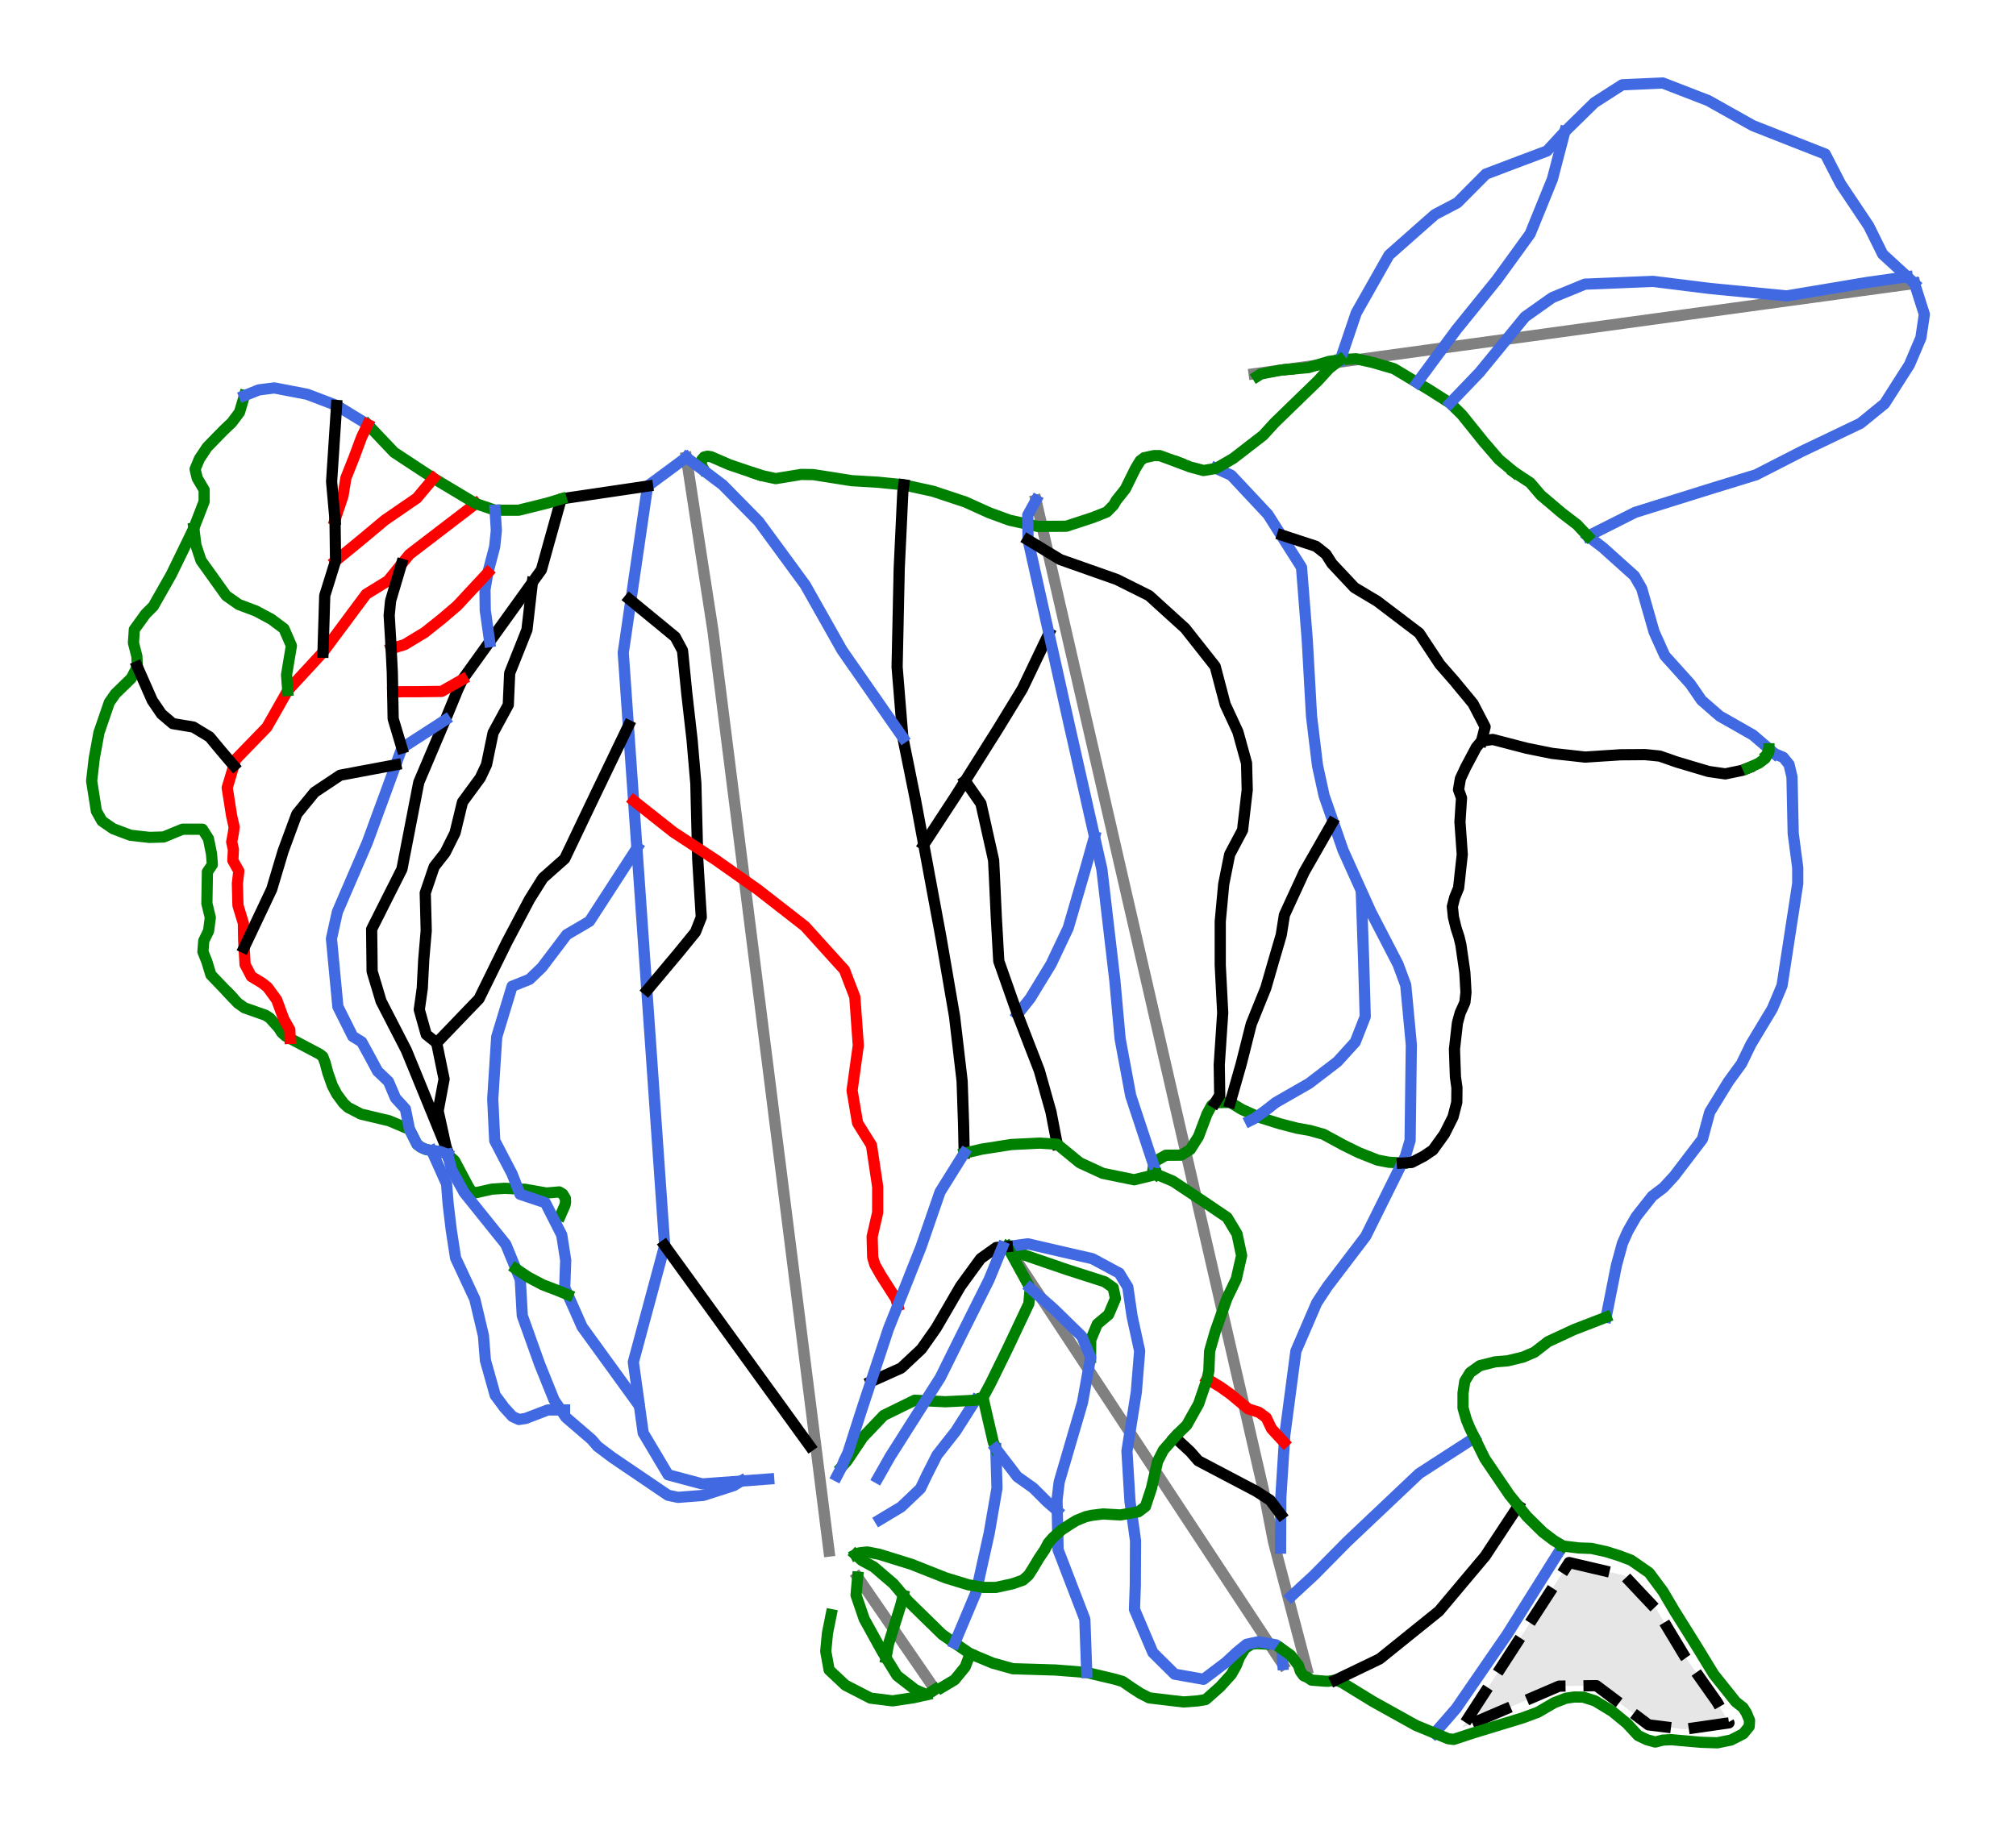 <?xml version="1.0" encoding="utf-8" standalone="no"?>
<!DOCTYPE svg PUBLIC "-//W3C//DTD SVG 1.1//EN"
  "http://www.w3.org/Graphics/SVG/1.1/DTD/svg11.dtd">
<svg height="65.225pt" version="1.1" viewBox="0 0 72 65.225" width="72pt" xmlns="http://www.w3.org/2000/svg" xmlns:xlink="http://www.w3.org/1999/xlink">
 <defs>
  <style type="text/css">*{stroke-linecap:butt;stroke-linejoin:round;}</style>
 </defs>
 <g id="figure_1">
  <g id="patch_1">
   <path d="M 0 65.225 
L 72 65.225 
L 72 0 
L 0 0 
z
" style="fill:#ffffff;"/>
  </g>
  <g id="axes_1">
   <g id="patch_2">
    <path clip-path="url(#p6958ab5c16)" d="M 56.039 55.82 
L 56.039 55.82 
L 56.285 55.878 
L 56.531 55.935 
L 56.777 55.993 
L 57.023 56.05 
L 57.269 56.108 
L 57.515 56.166 
L 57.761 56.223 
L 58.007 56.281 
L 58.154 56.436 
L 58.3 56.591 
L 58.446 56.746 
L 58.592 56.902 
L 58.739 57.057 
L 58.885 57.212 
L 59.031 57.367 
L 59.178 57.522 
L 59.302 57.728 
L 59.426 57.935 
L 59.55 58.141 
L 59.674 58.347 
L 59.798 58.553 
L 59.922 58.759 
L 60.046 58.965 
L 60.17 59.171 
L 60.315 59.375 
L 60.459 59.579 
L 60.603 59.783 
L 60.747 59.987 
L 60.891 60.191 
L 61.035 60.395 
L 61.179 60.599 
L 61.323 60.803 
L 61.43 60.989 
L 61.536 61.175 
L 61.642 61.361 
L 61.749 61.548 
L 61.549 61.576 
L 61.35 61.605 
L 61.15 61.634 
L 60.951 61.663 
L 60.751 61.692 
L 60.552 61.72 
L 60.352 61.749 
L 60.153 61.778 
L 59.834 61.738 
L 59.514 61.698 
L 59.195 61.658 
L 58.876 61.619 
L 58.643 61.443 
L 58.411 61.268 
L 58.178 61.093 
L 57.945 60.918 
L 57.712 60.743 
L 57.48 60.568 
L 57.247 60.393 
L 57.014 60.218 
L 56.682 60.222 
L 56.349 60.226 
L 56.017 60.231 
L 55.684 60.235 
L 55.467 60.328 
L 55.25 60.421 
L 55.033 60.515 
L 54.816 60.608 
L 54.599 60.701 
L 54.381 60.794 
L 54.164 60.887 
L 53.947 60.98 
L 53.73 61.073 
L 53.513 61.166 
L 53.295 61.259 
L 53.078 61.352 
L 52.861 61.446 
L 52.644 61.539 
L 52.427 61.632 
L 52.209 61.725 
z
" style="opacity:0.1;"/>
   </g>
   <g id="patch_3">
    <path clip-path="url(#p6958ab5c16)" d="M 56.039 55.82 
L 56.039 55.82 
L 56.285 55.878 
L 56.531 55.935 
L 56.777 55.993 
L 57.023 56.05 
L 57.269 56.108 
L 57.515 56.166 
L 57.761 56.223 
L 58.007 56.281 
L 58.154 56.436 
L 58.3 56.591 
L 58.446 56.746 
L 58.592 56.902 
L 58.739 57.057 
L 58.885 57.212 
L 59.031 57.367 
L 59.178 57.522 
L 59.302 57.728 
L 59.426 57.935 
L 59.55 58.141 
L 59.674 58.347 
L 59.798 58.553 
L 59.922 58.759 
L 60.046 58.965 
L 60.17 59.171 
L 60.315 59.375 
L 60.459 59.579 
L 60.603 59.783 
L 60.747 59.987 
L 60.891 60.191 
L 61.035 60.395 
L 61.179 60.599 
L 61.323 60.803 
L 61.43 60.989 
L 61.536 61.175 
L 61.642 61.361 
L 61.749 61.548 
L 61.549 61.576 
L 61.35 61.605 
L 61.15 61.634 
L 60.951 61.663 
L 60.751 61.692 
L 60.552 61.72 
L 60.352 61.749 
L 60.153 61.778 
L 59.834 61.738 
L 59.514 61.698 
L 59.195 61.658 
L 58.876 61.619 
L 58.643 61.443 
L 58.411 61.268 
L 58.178 61.093 
L 57.945 60.918 
L 57.712 60.743 
L 57.48 60.568 
L 57.247 60.393 
L 57.014 60.218 
L 56.682 60.222 
L 56.349 60.226 
L 56.017 60.231 
L 55.684 60.235 
L 55.467 60.328 
L 55.25 60.421 
L 55.033 60.515 
L 54.816 60.608 
L 54.599 60.701 
L 54.381 60.794 
L 54.164 60.887 
L 53.947 60.98 
L 53.73 61.073 
L 53.513 61.166 
L 53.295 61.259 
L 53.078 61.352 
L 52.861 61.446 
L 52.644 61.539 
L 52.427 61.632 
L 52.209 61.725 
z
" style="fill:none;stroke:#000000;stroke-dasharray:1.48,0.64;stroke-dashoffset:0;stroke-linejoin:miter;stroke-width:0.4;"/>
   </g>
   <g id="line2d_1">
    <path clip-path="url(#p6958ab5c16)" d="M 29.608 55.41 
L 29.466 54.288 
L 29.321 53.135 
L 29.176 51.982 
L 29.028 50.815 
L 28.881 49.648 
L 28.805 49.046 
L 28.729 48.444 
L 28.653 47.841 
L 28.577 47.239 
L 28.439 46.143 
L 28.301 45.048 
L 28.167 43.983 
L 28.033 42.919 
L 27.954 42.295 
L 27.876 41.672 
L 27.797 41.048 
L 27.718 40.424 
L 27.641 39.814 
L 27.565 39.204 
L 27.415 38.014 
L 27.264 36.824 
L 27.153 35.938 
L 27.041 35.053 
L 26.929 34.167 
L 26.817 33.281 
L 26.677 32.167 
L 26.537 31.054 
L 26.458 30.427 
L 26.379 29.799 
L 26.3 29.172 
L 26.22 28.545 
L 26.125 27.791 
L 26.03 27.036 
L 25.935 26.282 
L 25.84 25.527 
L 25.746 24.778 
L 25.651 24.03 
L 25.557 23.281 
L 25.463 22.533 
L 25.282 21.363 
L 25.101 20.194 
L 24.986 19.444 
L 24.871 18.694 
L 24.757 17.944 
L 24.642 17.194 
L 24.512 16.342 
" style="fill:none;stroke:#808080;stroke-linecap:square;stroke-width:0.4;"/>
   </g>
   <g id="line2d_2">
    <path clip-path="url(#p6958ab5c16)" d="M 45.818 59.464 
L 45.431 58.876 
L 45.041 58.284 
L 44.651 57.693 
L 44.261 57.101 
L 43.871 56.51 
L 43.419 55.824 
L 42.967 55.137 
L 42.433 54.327 
L 41.899 53.517 
L 41.427 52.801 
L 40.955 52.085 
L 40.463 51.338 
L 39.971 50.592 
L 39.607 50.039 
L 39.243 49.487 
L 38.878 48.934 
L 38.514 48.381 
L 37.921 47.482 
L 37.329 46.583 
L 36.886 45.912 
L 36.444 45.24 
L 35.977 44.533 
" style="fill:none;stroke:#808080;stroke-linecap:square;stroke-width:0.4;"/>
   </g>
   <g id="line2d_3">
    <path clip-path="url(#p6958ab5c16)" d="M 46.674 59.617 
L 46.498 58.946 
L 46.322 58.276 
L 46.146 57.606 
L 45.97 56.935 
L 45.727 56.011 
L 45.485 55.088 
L 45.303 54.156 
L 45.122 53.224 
L 44.914 52.32 
L 44.706 51.417 
L 44.571 50.826 
L 44.435 50.235 
L 44.299 49.645 
L 44.163 49.054 
L 44.02 48.428 
L 43.876 47.803 
L 43.732 47.177 
L 43.589 46.552 
L 43.441 45.907 
L 43.293 45.263 
L 43.145 44.618 
L 42.997 43.973 
L 42.815 43.185 
L 42.634 42.396 
L 42.453 41.608 
L 42.272 40.819 
L 42.014 39.698 
L 41.757 38.576 
L 41.598 37.886 
L 41.44 37.196 
L 41.281 36.507 
L 41.123 35.817 
L 40.979 35.189 
L 40.834 34.561 
L 40.69 33.933 
L 40.546 33.304 
L 40.373 32.552 
L 40.2 31.799 
L 40.027 31.046 
L 39.854 30.293 
L 39.693 29.591 
L 39.531 28.889 
L 39.37 28.186 
L 39.209 27.484 
L 38.959 26.398 
L 38.71 25.312 
L 38.566 24.687 
L 38.423 24.062 
L 38.279 23.437 
L 38.136 22.811 
L 37.974 22.107 
L 37.812 21.402 
L 37.65 20.697 
L 37.488 19.992 
L 37.323 19.276 
L 37.159 18.561 
L 37 17.87 
" style="fill:none;stroke:#808080;stroke-linecap:square;stroke-width:0.4;"/>
   </g>
   <g id="line2d_4">
    <path clip-path="url(#p6958ab5c16)" d="M 68.376 10.125 
L 67.464 10.25 
L 66.553 10.374 
L 65.641 10.499 
L 64.73 10.624 
L 63.819 10.749 
L 62.907 10.873 
L 61.996 10.998 
L 61.084 11.123 
L 60.173 11.247 
L 59.262 11.372 
L 58.35 11.497 
L 57.439 11.622 
L 56.527 11.746 
L 55.616 11.871 
L 54.705 11.996 
L 53.793 12.121 
L 52.668 12.275 
L 51.542 12.429 
L 50.417 12.583 
L 49.292 12.737 
L 48.166 12.891 
L 47.041 13.045 
L 45.915 13.199 
L 44.79 13.353 
" style="fill:none;stroke:#808080;stroke-linecap:square;stroke-width:0.4;"/>
   </g>
   <g id="line2d_5">
    <path clip-path="url(#p6958ab5c16)" d="M 33.39 60.355 
L 32.866 59.591 
L 32.352 58.845 
L 31.839 58.098 
L 31.433 57.508 
L 31.027 56.918 
L 30.631 56.342 
" style="fill:none;stroke:#808080;stroke-linecap:square;stroke-width:0.4;"/>
   </g>
   <g id="line2d_6">
    <path clip-path="url(#p6958ab5c16)" d="M 20.021 43.413 
L 20.099 43.234 
L 20.177 43.055 
L 20.198 42.95 
L 20.193 42.812 
L 20.099 42.656 
L 19.973 42.58 
L 19.745 42.6 
L 19.517 42.62 
L 19.327 42.587 
L 19.137 42.553 
L 18.947 42.52 
L 18.757 42.487 
L 18.573 42.478 
L 18.389 42.469 
L 18.205 42.46 
L 18.021 42.451 
L 17.796 42.466 
L 17.57 42.481 
L 17.421 42.514 
L 17.21 42.561 
L 16.998 42.608 
L 16.837 42.563 
L 16.73 42.4 
L 16.607 42.166 
L 16.483 41.933 
L 16.36 41.7 
L 16.236 41.467 
L 15.989 41.238 
L 15.721 41.139 
L 15.702 41.131 
L 15.415 41.105 
L 15.2 41.059 
L 15.031 40.983 
L 14.894 40.879 
L 14.76 40.613 
L 14.625 40.347 
L 14.444 40.27 
L 14.262 40.192 
L 14.08 40.115 
L 13.898 40.038 
L 13.586 39.964 
L 13.238 39.881 
L 12.889 39.799 
L 12.658 39.679 
L 12.427 39.559 
L 12.274 39.417 
L 12.15 39.25 
L 12.027 39.083 
L 11.868 38.781 
L 11.789 38.555 
L 11.71 38.329 
L 11.66 38.145 
L 11.611 37.961 
L 11.53 37.746 
L 11.415 37.657 
L 11.151 37.517 
L 10.888 37.378 
L 10.624 37.238 
L 10.36 37.098 
L 10.196 37.011 
L 10.064 36.892 
L 9.949 36.715 
L 9.792 36.541 
L 9.635 36.366 
L 9.479 36.267 
L 9.292 36.201 
L 9.105 36.135 
L 8.918 36.069 
L 8.73 36.003 
L 8.489 35.831 
L 8.354 35.686 
L 8.22 35.542 
" style="fill:none;stroke:#008000;stroke-linecap:square;stroke-width:0.4;"/>
   </g>
   <g id="line2d_7">
    <path clip-path="url(#p6958ab5c16)" d="M 30.553 55.54 
L 30.781 55.746 
L 30.994 55.861 
L 31.207 55.976 
L 31.384 56.127 
L 31.56 56.279 
L 31.737 56.43 
L 31.913 56.582 
L 32.085 56.787 
L 32.258 56.993 
L 32.423 57.191 
L 32.577 57.341 
L 32.731 57.492 
L 32.885 57.642 
L 33.038 57.792 
L 33.192 57.942 
L 33.346 58.092 
L 33.499 58.243 
L 33.653 58.393 
L 33.874 58.546 
L 34.096 58.699 
L 34.372 58.888 
L 34.649 59.078 
L 34.849 59.161 
L 35.049 59.244 
L 35.249 59.327 
L 35.449 59.411 
L 35.63 59.461 
L 35.811 59.512 
L 35.992 59.563 
L 36.174 59.614 
L 36.363 59.619 
L 36.553 59.625 
L 36.742 59.631 
L 36.932 59.636 
L 37.122 59.642 
L 37.311 59.648 
L 37.501 59.654 
L 37.69 59.659 
L 38.045 59.687 
L 38.399 59.714 
L 38.606 59.731 
L 38.813 59.748 
L 39.066 59.809 
L 39.319 59.869 
L 39.572 59.929 
L 39.825 59.99 
L 40.098 60.071 
L 40.257 60.181 
L 40.415 60.291 
L 40.568 60.39 
L 40.721 60.489 
L 41.038 60.654 
L 41.345 60.691 
L 41.651 60.727 
L 41.958 60.764 
L 42.265 60.8 
L 42.516 60.782 
L 42.767 60.764 
L 43.054 60.717 
L 43.121 60.662 
L 43.351 60.458 
L 43.58 60.254 
L 43.777 60.035 
L 43.975 59.817 
L 44.152 59.504 
L 44.267 59.209 
L 44.367 59.047 
L 44.466 58.885 
L 44.702 58.733 
L 44.917 58.716 
L 45.164 58.731 
" style="fill:none;stroke:#008000;stroke-linecap:square;stroke-width:0.4;"/>
   </g>
   <g id="line2d_8">
    <path clip-path="url(#p6958ab5c16)" d="M 47.87 12.852 
L 48.151 12.834 
L 48.432 12.817 
L 48.726 12.882 
L 49.02 12.948 
L 49.211 13.004 
L 49.403 13.06 
L 49.594 13.115 
L 49.785 13.171 
L 49.992 13.296 
L 50.2 13.42 
L 50.407 13.545 
L 50.615 13.669 
L 50.838 13.803 
L 51.062 13.938 
L 51.244 14.054 
L 51.425 14.17 
L 51.607 14.285 
L 51.789 14.401 
L 52.001 14.609 
L 52.212 14.817 
L 52.387 15.035 
L 52.561 15.252 
L 52.736 15.469 
L 52.91 15.686 
L 52.991 15.787 
L 53.127 15.944 
L 53.263 16.102 
L 53.398 16.259 
L 53.534 16.416 
L 53.807 16.643 
L 54.079 16.87 
" style="fill:none;stroke:#008000;stroke-linecap:square;stroke-width:0.4;"/>
   </g>
   <g id="line2d_9">
    <path clip-path="url(#p6958ab5c16)" d="M 27.03 16.934 
L 26.785 16.851 
L 26.539 16.767 
L 26.293 16.684 
L 26.048 16.6 
L 25.722 16.459 
L 25.396 16.317 
L 25.267 16.298 
L 25.216 16.31 
L 25.149 16.325 
L 25.063 16.425 
L 25.044 16.61 
L 25.132 16.765 
" style="fill:none;stroke:#008000;stroke-linecap:square;stroke-width:0.4;"/>
   </g>
   <g id="line2d_10">
    <path clip-path="url(#p6958ab5c16)" d="M 50.084 41.548 
L 49.839 41.533 
L 49.593 41.519 
L 49.396 41.481 
L 49.199 41.443 
L 48.87 41.313 
L 48.541 41.183 
L 48.267 41.049 
L 47.993 40.915 
L 47.812 40.816 
L 47.63 40.717 
L 47.448 40.619 
L 47.266 40.52 
L 47.028 40.454 
L 46.791 40.387 
L 46.557 40.345 
L 46.324 40.304 
L 46.018 40.225 
L 45.712 40.146 
L 45.524 40.087 
L 45.336 40.027 
L 45.148 39.968 
L 44.96 39.909 
L 44.655 39.771 
L 44.351 39.633 
L 44.144 39.508 
L 43.937 39.383 
L 43.708 39.387 
L 43.478 39.39 
L 43.398 39.392 
L 43.269 39.495 
L 43.108 39.795 
L 43.032 39.996 
L 42.956 40.197 
L 42.88 40.398 
L 42.804 40.6 
L 42.658 40.831 
L 42.512 41.063 
L 42.348 41.165 
L 42.184 41.266 
L 41.91 41.268 
L 41.637 41.27 
L 41.459 41.371 
L 41.282 41.471 
L 41.202 41.621 
L 41.172 41.807 
L 41.31 41.952 
" style="fill:none;stroke:#008000;stroke-linecap:square;stroke-width:0.4;"/>
   </g>
   <g id="line2d_11">
    <path clip-path="url(#p6958ab5c16)" d="M 35.565 51.75 
L 35.576 52.103 
L 35.586 52.455 
L 35.597 52.808 
L 35.607 53.161 
L 35.573 53.36 
L 35.538 53.56 
L 35.504 53.759 
L 35.469 53.959 
L 35.434 54.158 
L 35.4 54.358 
L 35.365 54.558 
L 35.331 54.757 
L 35.278 54.996 
L 35.225 55.236 
L 35.172 55.475 
L 35.119 55.714 
L 35.066 55.953 
L 35.013 56.193 
L 34.96 56.432 
L 34.907 56.671 
L 34.853 56.901 
L 34.758 57.125 
L 34.664 57.35 
L 34.569 57.575 
L 34.474 57.8 
L 34.38 58.024 
L 34.285 58.249 
L 34.191 58.474 
L 34.096 58.699 
" style="fill:none;stroke:#4169e1;stroke-linecap:square;stroke-width:0.4;"/>
   </g>
   <g id="line2d_12">
    <path clip-path="url(#p6958ab5c16)" d="M 46.031 13.194 
L 46.38 13.163 
L 46.729 13.132 
L 46.911 13.077 
L 47.092 13.022 
L 47.274 12.968 
L 47.456 12.913 
L 47.663 12.883 
L 47.87 12.852 
" style="fill:none;stroke:#008000;stroke-linecap:square;stroke-width:0.4;"/>
   </g>
   <g id="line2d_13">
    <path clip-path="url(#p6958ab5c16)" d="M 42.096 16.522 
L 41.759 16.4 
L 41.422 16.277 
L 41.215 16.276 
L 41.038 16.314 
L 40.861 16.353 
L 40.719 16.463 
L 40.552 16.737 
L 40.462 16.92 
L 40.372 17.102 
L 40.282 17.285 
L 40.192 17.468 
L 40.029 17.674 
L 39.865 17.88 
L 39.771 18.043 
L 39.529 18.29 
L 39.284 18.388 
L 39.038 18.485 
L 38.8 18.564 
L 38.562 18.642 
L 38.323 18.72 
L 38.085 18.799 
L 37.829 18.801 
L 37.572 18.802 
L 37.316 18.804 
L 37.06 18.806 
L 36.71 18.729 
L 36.383 18.656 
L 36.056 18.584 
L 35.874 18.518 
L 35.693 18.451 
L 35.512 18.385 
L 35.331 18.318 
L 35.117 18.222 
L 34.904 18.126 
L 34.691 18.029 
L 34.477 17.933 
L 34.19 17.838 
L 33.903 17.742 
L 33.615 17.647 
L 33.328 17.551 
L 33.066 17.493 
L 32.803 17.436 
L 32.541 17.378 
L 32.279 17.32 
L 32.048 17.296 
L 31.818 17.273 
L 31.588 17.25 
L 31.358 17.227 
L 31.124 17.213 
L 30.891 17.199 
L 30.657 17.185 
L 30.424 17.172 
L 30.079 17.118 
L 29.734 17.063 
L 29.389 17.009 
L 29.044 16.955 
L 28.826 16.952 
L 28.609 16.949 
L 28.383 16.987 
L 28.156 17.024 
L 27.93 17.061 
L 27.704 17.098 
L 27.45 17.043 
L 27.197 16.989 
L 27.03 16.934 
" style="fill:none;stroke:#008000;stroke-linecap:square;stroke-width:0.4;"/>
   </g>
   <g id="line2d_14">
    <path clip-path="url(#p6958ab5c16)" d="M 24.512 16.342 
L 23.128 17.366 
L 22.259 23.319 
L 23.739 44.498 
L 22.619 48.658 
L 22.971 51.189 
L 23.862 52.686 
L 25.084 53.012 
L 27.454 52.836 
L 27.454 52.836 
" style="fill:none;stroke:#4169e1;stroke-linecap:square;stroke-width:0.4;"/>
   </g>
   <g id="line2d_15">
    <path clip-path="url(#p6958ab5c16)" d="M 23.739 44.498 
L 23.901 44.721 
L 24.063 44.945 
L 24.225 45.168 
L 24.387 45.392 
L 24.549 45.615 
L 24.711 45.839 
L 24.872 46.063 
L 25.034 46.286 
L 25.196 46.51 
L 25.358 46.733 
L 25.52 46.957 
L 25.682 47.18 
L 25.843 47.404 
L 26.005 47.628 
L 26.167 47.851 
L 26.329 48.075 
L 26.491 48.298 
L 26.653 48.522 
L 26.815 48.745 
L 26.976 48.969 
L 27.138 49.193 
L 27.3 49.416 
L 27.462 49.64 
L 27.624 49.863 
L 27.786 50.087 
L 27.948 50.31 
L 28.109 50.534 
L 28.271 50.757 
L 28.433 50.981 
L 28.595 51.205 
L 28.757 51.428 
L 28.919 51.652 
" style="fill:none;stroke:#000000;stroke-linecap:square;stroke-width:0.4;"/>
   </g>
   <g id="line2d_16">
    <path clip-path="url(#p6958ab5c16)" d="M 55.808 55.228 
L 55.684 55.426 
L 55.56 55.624 
L 55.436 55.821 
L 55.312 56.019 
L 55.188 56.217 
L 55.064 56.414 
L 54.94 56.612 
L 54.816 56.81 
L 54.692 57.008 
L 54.568 57.205 
L 54.444 57.403 
L 54.32 57.601 
L 54.197 57.799 
L 54.073 57.996 
L 53.949 58.194 
L 53.825 58.392 
L 53.711 58.557 
L 53.597 58.723 
L 53.482 58.889 
L 53.368 59.054 
L 53.254 59.22 
L 53.14 59.386 
L 53.026 59.551 
L 52.912 59.717 
L 52.798 59.883 
L 52.684 60.048 
L 52.57 60.214 
L 52.456 60.38 
L 52.342 60.545 
L 52.228 60.711 
L 52.114 60.877 
L 51.999 61.042 
L 51.809 61.26 
L 51.619 61.479 
L 51.428 61.697 
L 51.238 61.915 
" style="fill:none;stroke:#4169e1;stroke-linecap:square;stroke-width:0.4;"/>
   </g>
   <g id="line2d_17">
    <path clip-path="url(#p6958ab5c16)" d="M 35.977 44.533 
L 36.193 44.654 
L 36.409 44.774 
L 36.619 44.846 
L 36.83 44.918 
L 37.04 44.991 
L 37.251 45.063 
L 37.462 45.135 
L 37.672 45.207 
L 37.883 45.28 
L 38.093 45.352 
L 38.434 45.461 
L 38.774 45.571 
L 39.114 45.68 
L 39.454 45.789 
L 39.605 45.895 
L 39.756 46.002 
L 39.797 46.194 
L 39.838 46.387 
L 39.716 46.675 
L 39.593 46.963 
L 39.391 47.133 
L 39.188 47.304 
L 39.071 47.586 
L 38.954 47.869 
L 38.952 48.179 
L 38.95 48.49 
" style="fill:none;stroke:#008000;stroke-linecap:square;stroke-width:0.4;"/>
   </g>
   <g id="line2d_18">
    <path clip-path="url(#p6958ab5c16)" d="M 43.43 16.733 
L 43.973 16.978 
L 45.283 18.378 
L 46.483 20.269 
L 46.687 22.853 
L 46.841 25.594 
L 47.055 27.355 
L 47.29 28.428 
L 47.967 30.376 
L 48.958 32.572 
L 49.93 34.449 
L 50.205 35.192 
L 50.405 37.321 
L 50.361 40.74 
L 50.192 41.31 
L 48.777 44.162 
L 47.408 45.961 
L 47.027 46.539 
L 46.282 48.267 
L 45.885 51.27 
L 45.743 53.509 
L 45.735 55.305 
L 45.735 55.305 
" style="fill:none;stroke:#4169e1;stroke-linecap:square;stroke-width:0.4;"/>
   </g>
   <g id="line2d_19">
    <path clip-path="url(#p6958ab5c16)" d="M 32.279 17.32 
L 32.245 17.563 
L 32.228 17.906 
L 32.212 18.249 
L 32.196 18.592 
L 32.18 18.935 
L 32.164 19.278 
L 32.147 19.621 
L 32.131 19.964 
L 32.115 20.307 
L 32.11 20.527 
L 32.106 20.747 
L 32.101 20.967 
L 32.096 21.187 
L 32.091 21.407 
L 32.087 21.627 
L 32.082 21.847 
L 32.077 22.067 
L 32.073 22.287 
L 32.068 22.508 
L 32.063 22.728 
L 32.058 22.948 
L 32.054 23.168 
L 32.049 23.388 
L 32.044 23.608 
L 32.04 23.828 
L 32.065 24.143 
L 32.091 24.457 
L 32.117 24.772 
L 32.142 25.087 
L 32.168 25.401 
L 32.193 25.716 
L 32.219 26.03 
L 32.245 26.345 
L 32.301 26.626 
L 32.358 26.907 
L 32.415 27.188 
L 32.472 27.468 
L 32.528 27.749 
L 32.585 28.03 
L 32.642 28.311 
L 32.698 28.592 
L 32.735 28.79 
L 32.772 28.987 
L 32.808 29.185 
L 32.845 29.383 
L 32.882 29.581 
L 32.918 29.779 
L 32.955 29.976 
L 32.992 30.174 
L 33.03 30.381 
L 33.068 30.588 
L 33.107 30.795 
L 33.145 31.002 
L 33.183 31.209 
L 33.222 31.416 
L 33.26 31.623 
L 33.298 31.83 
L 33.337 32.037 
L 33.375 32.244 
L 33.414 32.451 
L 33.452 32.658 
L 33.49 32.865 
L 33.529 33.072 
L 33.567 33.279 
L 33.605 33.485 
L 33.666 33.839 
L 33.727 34.193 
L 33.788 34.547 
L 33.849 34.901 
L 33.909 35.254 
L 33.97 35.608 
L 34.031 35.962 
L 34.092 36.316 
L 34.125 36.603 
L 34.159 36.891 
L 34.193 37.179 
L 34.227 37.466 
L 34.26 37.754 
L 34.294 38.041 
L 34.328 38.329 
L 34.361 38.617 
L 34.368 38.818 
L 34.375 39.019 
L 34.382 39.22 
L 34.388 39.421 
L 34.395 39.623 
L 34.402 39.824 
L 34.409 40.025 
L 34.415 40.226 
L 34.42 40.469 
L 34.425 40.713 
L 34.43 40.956 
L 34.435 41.199 
" style="fill:none;stroke:#000000;stroke-linecap:square;stroke-width:0.4;"/>
   </g>
   <g id="line2d_20">
    <path clip-path="url(#p6958ab5c16)" d="M 34.839 50.022 
L 34.663 50.297 
L 34.488 50.573 
L 34.312 50.848 
L 34.137 51.124 
L 33.97 51.337 
L 33.802 51.55 
L 33.635 51.764 
L 33.467 51.977 
L 33.378 52.153 
L 33.289 52.328 
L 33.2 52.504 
L 33.111 52.679 
L 32.992 52.928 
L 32.873 53.176 
L 32.701 53.341 
L 32.528 53.506 
L 32.355 53.67 
L 32.182 53.835 
L 31.993 53.949 
L 31.804 54.062 
L 31.615 54.175 
L 31.426 54.289 
" style="fill:none;stroke:#4169e1;stroke-linecap:square;stroke-width:0.4;"/>
   </g>
   <g id="line2d_21">
    <path clip-path="url(#p6958ab5c16)" d="M 35.977 44.533 
L 36.16 44.509 
L 36.344 44.484 
L 36.527 44.459 
L 36.711 44.434 
L 36.937 44.487 
L 37.163 44.539 
L 37.39 44.592 
L 37.616 44.644 
L 37.965 44.725 
L 38.315 44.805 
L 38.664 44.885 
L 39.013 44.965 
L 39.254 45.095 
L 39.495 45.224 
L 39.735 45.354 
L 39.976 45.484 
L 40.127 45.732 
L 40.279 45.98 
L 40.317 46.241 
L 40.355 46.502 
L 40.393 46.763 
L 40.432 47.024 
L 40.499 47.334 
L 40.567 47.644 
L 40.634 47.953 
L 40.702 48.263 
L 40.68 48.531 
L 40.659 48.798 
L 40.637 49.065 
L 40.615 49.333 
L 40.6 49.526 
L 40.585 49.719 
L 40.543 49.984 
L 40.501 50.249 
L 40.459 50.514 
L 40.417 50.779 
L 40.375 51.044 
L 40.332 51.309 
L 40.29 51.574 
L 40.248 51.839 
L 40.262 52.063 
L 40.275 52.288 
L 40.289 52.513 
L 40.302 52.737 
L 40.316 52.962 
L 40.329 53.187 
L 40.343 53.411 
L 40.356 53.636 
L 40.394 53.898 
L 40.432 54.16 
L 40.463 54.38 
L 40.494 54.601 
L 40.524 54.821 
L 40.555 55.041 
L 40.554 55.241 
L 40.553 55.44 
L 40.552 55.64 
L 40.551 55.84 
L 40.55 56.039 
L 40.549 56.239 
L 40.548 56.438 
L 40.547 56.638 
L 40.539 56.852 
L 40.532 57.065 
L 40.524 57.279 
L 40.517 57.493 
L 40.599 57.686 
L 40.681 57.879 
L 40.763 58.072 
L 40.845 58.265 
L 40.927 58.458 
L 41.009 58.651 
L 41.091 58.843 
L 41.173 59.036 
L 41.368 59.229 
L 41.563 59.422 
L 41.758 59.615 
L 41.952 59.808 
L 42.21 59.854 
L 42.468 59.899 
L 42.726 59.945 
L 42.983 59.991 
L 43.183 59.841 
L 43.383 59.69 
L 43.582 59.539 
L 43.782 59.389 
L 43.979 59.205 
L 44.176 59.022 
L 44.349 58.881 
L 44.522 58.741 
L 44.734 58.695 
L 44.945 58.649 
L 45.259 58.704 
L 45.572 58.76 
L 45.781 58.909 
L 45.8 59.187 
L 45.818 59.464 
" style="fill:none;stroke:#4169e1;stroke-linecap:square;stroke-width:0.4;"/>
   </g>
   <g id="line2d_22">
    <path clip-path="url(#p6958ab5c16)" d="M 37.461 22.632 
L 37.343 22.879 
L 37.225 23.125 
L 37.107 23.371 
L 36.989 23.618 
L 36.871 23.864 
L 36.753 24.111 
L 36.635 24.357 
L 36.517 24.604 
L 36.409 24.781 
L 36.301 24.958 
L 36.193 25.135 
L 36.085 25.311 
L 35.977 25.488 
L 35.869 25.665 
L 35.761 25.842 
L 35.653 26.019 
L 35.505 26.254 
L 35.357 26.488 
L 35.209 26.723 
L 35.062 26.958 
L 34.914 27.192 
L 34.766 27.427 
L 34.618 27.662 
L 34.47 27.897 
L 34.305 28.157 
L 34.141 28.417 
L 33.998 28.637 
L 33.854 28.856 
L 33.71 29.076 
L 33.566 29.296 
L 33.423 29.515 
L 33.279 29.735 
L 33.135 29.954 
L 32.992 30.174 
" style="fill:none;stroke:#000000;stroke-linecap:square;stroke-width:0.4;"/>
   </g>
   <g id="line2d_23">
    <path clip-path="url(#p6958ab5c16)" d="M 55.808 55.228 
L 56.091 55.263 
L 56.374 55.298 
L 56.604 55.307 
L 56.833 55.315 
L 57.102 55.374 
L 57.37 55.433 
L 57.603 55.506 
L 57.835 55.579 
L 58.044 55.658 
L 58.254 55.737 
L 58.415 55.849 
L 58.576 55.961 
L 58.737 56.073 
L 58.898 56.185 
L 59.021 56.351 
L 59.145 56.517 
L 59.268 56.683 
L 59.392 56.849 
L 59.499 57.031 
L 59.606 57.213 
L 59.714 57.395 
L 59.821 57.577 
L 59.919 57.732 
L 60.017 57.888 
L 60.114 58.044 
L 60.212 58.2 
L 60.309 58.356 
L 60.407 58.512 
L 60.505 58.668 
L 60.602 58.824 
L 60.753 59.071 
L 60.903 59.318 
L 61.053 59.564 
L 61.204 59.811 
L 61.4 60.057 
L 61.597 60.303 
L 61.794 60.549 
L 61.99 60.795 
L 62.253 61.003 
L 62.372 61.193 
L 62.484 61.459 
L 62.471 61.677 
L 62.256 61.939 
L 62.04 62.05 
L 61.824 62.16 
L 61.581 62.21 
L 61.338 62.26 
L 61.043 62.251 
L 60.747 62.241 
L 60.484 62.218 
L 60.22 62.195 
L 59.956 62.172 
L 59.692 62.148 
L 59.389 62.163 
L 59.118 62.232 
L 58.823 62.152 
L 58.506 62.002 
L 58.305 61.785 
L 58.103 61.567 
L 57.843 61.353 
L 57.582 61.138 
L 57.427 61.044 
L 57.271 60.949 
L 57.115 60.855 
L 56.96 60.76 
L 56.75 60.694 
L 56.541 60.628 
L 56.224 60.624 
L 55.929 60.667 
L 55.718 60.748 
L 55.507 60.829 
L 55.213 61 
L 54.919 61.171 
L 54.65 61.27 
L 54.38 61.37 
L 54.154 61.439 
L 53.928 61.508 
L 53.702 61.577 
L 53.476 61.646 
L 53.251 61.715 
L 53.025 61.784 
L 52.799 61.853 
L 52.573 61.922 
L 52.244 62.031 
L 51.915 62.139 
L 51.719 62.114 
L 51.479 62.014 
L 51.238 61.915 
L 51.07 61.845 
L 50.903 61.776 
L 50.735 61.707 
L 50.568 61.638 
L 50.376 61.531 
L 50.185 61.424 
L 49.993 61.318 
L 49.801 61.211 
L 49.61 61.105 
L 49.418 60.998 
L 49.227 60.892 
L 49.035 60.785 
L 48.759 60.616 
L 48.483 60.447 
L 48.208 60.278 
L 47.932 60.109 
L 47.704 60.018 
L 47.43 60.062 
L 47.312 60.058 
L 47.075 60.039 
L 46.839 60.02 
L 46.7 59.925 
L 46.557 59.864 
L 46.442 59.705 
L 46.372 59.492 
L 46.232 59.311 
L 46.093 59.13 
L 45.937 59.019 
L 45.781 58.909 
" style="fill:none;stroke:#008000;stroke-linecap:square;stroke-width:0.4;"/>
   </g>
   <g id="line2d_24">
    <path clip-path="url(#p6958ab5c16)" d="M 54.225 53.795 
L 54.078 54.02 
L 53.93 54.244 
L 53.782 54.468 
L 53.635 54.692 
L 53.487 54.917 
L 53.339 55.141 
L 53.191 55.365 
L 53.044 55.59 
L 52.837 55.835 
L 52.631 56.081 
L 52.424 56.327 
L 52.217 56.573 
L 52.011 56.819 
L 51.804 57.064 
L 51.598 57.31 
L 51.391 57.556 
L 51.127 57.769 
L 50.862 57.983 
L 50.597 58.196 
L 50.333 58.409 
L 50.068 58.623 
L 49.803 58.836 
L 49.539 59.049 
L 49.274 59.263 
L 49.078 59.357 
L 48.882 59.452 
L 48.685 59.546 
L 48.489 59.64 
L 48.293 59.735 
L 48.096 59.829 
L 47.9 59.924 
L 47.704 60.018 
" style="fill:none;stroke:#000000;stroke-linecap:square;stroke-width:0.4;"/>
   </g>
   <g id="line2d_25">
    <path clip-path="url(#p6958ab5c16)" d="M 45.802 19.124 
L 46.101 19.222 
L 46.4 19.32 
L 46.699 19.418 
L 46.998 19.516 
L 47.177 19.657 
L 47.356 19.799 
L 47.463 19.967 
L 47.57 20.135 
L 47.771 20.349 
L 47.971 20.563 
L 48.172 20.776 
L 48.372 20.99 
L 48.577 21.113 
L 48.781 21.235 
L 48.985 21.357 
L 49.189 21.479 
L 49.376 21.622 
L 49.563 21.764 
L 49.75 21.906 
L 49.938 22.048 
L 50.125 22.191 
L 50.312 22.333 
L 50.499 22.475 
L 50.686 22.617 
L 50.869 22.896 
L 51.053 23.174 
L 51.237 23.452 
L 51.42 23.73 
L 51.55 23.879 
L 51.679 24.027 
L 51.809 24.176 
L 51.939 24.324 
L 52.106 24.527 
L 52.273 24.729 
L 52.441 24.932 
L 52.608 25.135 
L 52.716 25.342 
L 52.824 25.55 
L 52.932 25.758 
L 53.04 25.966 
L 52.976 26.221 
L 52.911 26.476 
" style="fill:none;stroke:#000000;stroke-linecap:square;stroke-width:0.4;"/>
   </g>
   <g id="line2d_26">
    <path clip-path="url(#p6958ab5c16)" d="M 56.71 19.154 
L 56.921 19.047 
L 57.132 18.941 
L 57.343 18.835 
L 57.554 18.729 
L 57.765 18.623 
L 57.976 18.516 
L 58.187 18.41 
L 58.398 18.304 
L 58.709 18.207 
L 59.02 18.109 
L 59.332 18.012 
L 59.643 17.914 
L 59.954 17.817 
L 60.266 17.72 
L 60.577 17.622 
L 60.888 17.525 
L 61.117 17.454 
L 61.346 17.383 
L 61.575 17.313 
L 61.805 17.242 
L 62.034 17.172 
L 62.263 17.101 
L 62.492 17.03 
L 62.721 16.96 
L 62.925 16.855 
L 63.128 16.751 
L 63.332 16.647 
L 63.536 16.542 
L 63.739 16.438 
L 63.943 16.334 
L 64.147 16.229 
L 64.35 16.125 
L 64.612 16 
L 64.874 15.875 
L 65.135 15.75 
L 65.397 15.625 
L 65.659 15.499 
L 65.92 15.374 
L 66.182 15.249 
L 66.443 15.124 
L 66.659 14.949 
L 66.875 14.773 
L 67.091 14.597 
L 67.306 14.422 
L 67.417 14.248 
L 67.528 14.074 
L 67.639 13.9 
L 67.749 13.726 
L 67.86 13.553 
L 67.971 13.379 
L 68.082 13.205 
L 68.193 13.031 
L 68.296 12.789 
L 68.399 12.546 
L 68.502 12.304 
L 68.605 12.061 
L 68.635 11.853 
L 68.666 11.645 
L 68.697 11.437 
L 68.727 11.229 
L 68.639 10.953 
L 68.551 10.677 
L 68.464 10.401 
L 68.376 10.125 
" style="fill:none;stroke:#4169e1;stroke-linecap:square;stroke-width:0.4;"/>
   </g>
   <g id="line2d_27">
    <path clip-path="url(#p6958ab5c16)" d="M 30.631 56.342 
L 30.602 56.663 
L 30.573 56.983 
L 30.646 57.198 
L 30.72 57.412 
L 30.793 57.626 
L 30.866 57.84 
L 31.027 58.13 
L 31.187 58.42 
L 31.347 58.71 
L 31.508 59.001 
L 31.644 59.221 
L 31.741 59.38 
L 31.839 59.539 
L 31.937 59.697 
L 32.035 59.856 
L 32.197 59.982 
L 32.359 60.108 
L 32.522 60.234 
L 32.684 60.36 
L 32.89 60.452 
L 33.096 60.544 
L 33.39 60.355 
" style="fill:none;stroke:#008000;stroke-linecap:square;stroke-width:0.4;"/>
   </g>
   <g id="line2d_28">
    <path clip-path="url(#p6958ab5c16)" d="M 37 17.87 
L 36.853 18.136 
L 36.706 18.401 
L 36.71 18.729 
L 36.713 19.011 
L 36.716 19.292 
L 36.763 19.501 
L 36.81 19.71 
L 36.856 19.919 
L 36.903 20.127 
L 36.949 20.336 
L 36.996 20.545 
L 37.042 20.753 
L 37.089 20.962 
L 37.135 21.171 
L 37.182 21.38 
L 37.228 21.588 
L 37.275 21.797 
L 37.322 22.006 
L 37.368 22.215 
L 37.415 22.423 
L 37.461 22.632 
L 37.507 22.838 
L 37.553 23.044 
L 37.599 23.25 
L 37.645 23.457 
L 37.691 23.663 
L 37.737 23.869 
L 37.783 24.075 
L 37.829 24.281 
L 37.875 24.487 
L 37.921 24.694 
L 37.966 24.9 
L 38.012 25.106 
L 38.058 25.312 
L 38.104 25.518 
L 38.15 25.724 
L 38.196 25.93 
L 38.252 26.178 
L 38.308 26.425 
L 38.364 26.672 
L 38.42 26.92 
L 38.475 27.167 
L 38.531 27.414 
L 38.587 27.662 
L 38.643 27.909 
L 38.699 28.156 
L 38.755 28.404 
L 38.81 28.651 
L 38.866 28.899 
L 38.922 29.146 
L 38.978 29.393 
L 39.034 29.641 
L 39.09 29.888 
L 39.155 30.179 
L 39.221 30.469 
L 39.286 30.76 
L 39.352 31.051 
L 39.381 31.299 
L 39.41 31.548 
L 39.439 31.796 
L 39.468 32.044 
L 39.497 32.293 
L 39.526 32.541 
L 39.555 32.79 
L 39.584 33.038 
L 39.613 33.287 
L 39.642 33.535 
L 39.671 33.784 
L 39.7 34.032 
L 39.729 34.281 
L 39.758 34.529 
L 39.787 34.777 
L 39.816 35.026 
L 39.84 35.287 
L 39.863 35.548 
L 39.887 35.808 
L 39.91 36.069 
L 39.934 36.33 
L 39.958 36.591 
L 39.981 36.852 
L 40.005 37.113 
L 40.052 37.367 
L 40.099 37.62 
L 40.146 37.874 
L 40.194 38.128 
L 40.241 38.382 
L 40.288 38.636 
L 40.335 38.89 
L 40.383 39.144 
L 40.485 39.453 
L 40.587 39.763 
L 40.69 40.073 
L 40.792 40.382 
L 40.895 40.692 
L 40.997 41.002 
L 41.099 41.311 
L 41.202 41.621 
" style="fill:none;stroke:#4169e1;stroke-linecap:square;stroke-width:0.4;"/>
   </g>
   <g id="line2d_29">
    <path clip-path="url(#p6958ab5c16)" d="M 35.977 44.533 
L 36.079 44.719 
L 36.181 44.905 
L 36.283 45.091 
L 36.385 45.277 
L 36.488 45.463 
L 36.59 45.649 
L 36.692 45.835 
L 36.794 46.021 
L 36.769 46.297 
L 36.744 46.574 
L 36.646 46.78 
L 36.549 46.987 
L 36.451 47.194 
L 36.353 47.401 
L 36.256 47.608 
L 36.158 47.815 
L 36.06 48.022 
L 35.962 48.228 
L 35.814 48.531 
L 35.665 48.833 
L 35.517 49.136 
L 35.368 49.438 
L 35.237 49.682 
L 35.106 49.925 
L 34.839 50.022 
L 34.484 50.04 
L 34.129 50.058 
L 33.77 50.076 
L 33.495 50.062 
L 33.219 50.049 
L 32.944 50.035 
L 32.668 50.022 
L 32.392 50.157 
L 32.115 50.292 
L 31.839 50.428 
L 31.562 50.563 
L 31.376 50.758 
L 31.19 50.953 
L 31.005 51.147 
L 30.819 51.342 
L 30.675 51.556 
L 30.531 51.771 
L 30.388 51.985 
L 30.244 52.199 
L 30.063 52.398 
" style="fill:none;stroke:#008000;stroke-linecap:square;stroke-width:0.4;"/>
   </g>
   <g id="line2d_30">
    <path clip-path="url(#p6958ab5c16)" d="M 51.789 14.401 
L 51.921 14.263 
L 52.053 14.126 
L 52.185 13.988 
L 52.317 13.85 
L 52.45 13.712 
L 52.582 13.574 
L 52.714 13.436 
L 52.846 13.298 
L 53.048 13.051 
L 53.251 12.804 
L 53.453 12.557 
L 53.656 12.309 
L 53.858 12.062 
L 54.06 11.815 
L 54.263 11.567 
L 54.465 11.32 
L 54.708 11.148 
L 54.95 10.976 
L 55.193 10.805 
L 55.435 10.633 
L 55.727 10.512 
L 56.019 10.392 
L 56.311 10.272 
L 56.604 10.151 
L 56.908 10.139 
L 57.213 10.127 
L 57.517 10.114 
L 57.822 10.102 
L 58.127 10.089 
L 58.431 10.077 
L 58.736 10.064 
L 59.04 10.052 
L 59.293 10.084 
L 59.546 10.115 
L 59.799 10.147 
L 60.052 10.178 
L 60.305 10.21 
L 60.558 10.241 
L 60.811 10.273 
L 61.064 10.304 
L 61.408 10.338 
L 61.752 10.371 
L 62.095 10.404 
L 62.439 10.438 
L 62.783 10.471 
L 63.127 10.505 
L 63.47 10.538 
L 63.814 10.572 
L 63.994 10.541 
L 64.173 10.511 
L 64.353 10.481 
L 64.532 10.451 
L 64.712 10.421 
L 64.891 10.391 
L 65.071 10.361 
L 65.25 10.331 
L 65.43 10.301 
L 65.609 10.271 
L 65.789 10.241 
L 65.968 10.211 
L 66.148 10.18 
L 66.327 10.15 
L 66.507 10.12 
L 66.686 10.09 
L 67.044 10.04 
L 67.402 9.989 
L 67.76 9.938 
L 68.118 9.887 
" style="fill:none;stroke:#4169e1;stroke-linecap:square;stroke-width:0.4;"/>
   </g>
   <g id="line2d_31">
    <path clip-path="url(#p6958ab5c16)" d="M 36.794 46.021 
L 37.003 46.205 
L 37.212 46.389 
L 37.42 46.572 
L 37.629 46.756 
L 37.881 47.002 
L 38.133 47.249 
L 38.385 47.495 
L 38.637 47.741 
L 38.715 47.929 
L 38.794 48.116 
L 38.872 48.303 
L 38.95 48.49 
L 38.914 48.691 
L 38.878 48.893 
L 38.841 49.094 
L 38.805 49.296 
L 38.769 49.497 
L 38.733 49.699 
L 38.696 49.9 
L 38.66 50.102 
L 38.608 50.279 
L 38.556 50.457 
L 38.504 50.635 
L 38.452 50.812 
L 38.4 50.99 
L 38.348 51.167 
L 38.296 51.345 
L 38.244 51.522 
L 38.192 51.7 
L 38.14 51.878 
L 38.088 52.055 
L 38.036 52.233 
L 37.984 52.41 
L 37.932 52.588 
L 37.88 52.766 
L 37.828 52.943 
L 37.789 53.268 
L 37.751 53.592 
L 37.755 53.78 
L 37.759 53.967 
L 37.767 54.316 
L 37.774 54.666 
L 37.782 55.015 
L 37.789 55.365 
L 37.909 55.675 
L 38.028 55.985 
L 38.147 56.296 
L 38.267 56.606 
L 38.386 56.916 
L 38.505 57.226 
L 38.625 57.537 
L 38.744 57.847 
L 38.753 58.085 
L 38.761 58.322 
L 38.77 58.56 
L 38.778 58.798 
L 38.787 59.035 
L 38.795 59.273 
L 38.804 59.511 
L 38.813 59.748 
" style="fill:none;stroke:#4169e1;stroke-linecap:square;stroke-width:0.4;"/>
   </g>
   <g id="line2d_32">
    <path clip-path="url(#p6958ab5c16)" d="M 47.87 12.852 
L 47.941 12.642 
L 48.012 12.432 
L 48.084 12.223 
L 48.155 12.013 
L 48.226 11.803 
L 48.297 11.594 
L 48.368 11.384 
L 48.44 11.174 
L 48.586 10.916 
L 48.732 10.659 
L 48.878 10.401 
L 49.024 10.143 
L 49.17 9.885 
L 49.316 9.627 
L 49.462 9.37 
L 49.608 9.112 
L 49.813 8.931 
L 50.017 8.75 
L 50.222 8.57 
L 50.426 8.389 
L 50.631 8.208 
L 50.835 8.027 
L 51.04 7.847 
L 51.245 7.666 
L 51.446 7.56 
L 51.647 7.455 
L 51.848 7.349 
L 52.049 7.243 
L 52.303 6.987 
L 52.557 6.731 
L 52.811 6.476 
L 53.065 6.22 
L 53.373 6.103 
L 53.681 5.986 
L 53.989 5.869 
L 54.298 5.752 
L 54.535 5.663 
L 54.773 5.574 
L 55.011 5.484 
L 55.248 5.395 
L 55.408 5.222 
L 55.567 5.05 
L 55.726 4.877 
L 55.886 4.704 
L 56.018 4.574 
L 56.15 4.445 
L 56.282 4.315 
L 56.415 4.186 
L 56.547 4.056 
L 56.679 3.926 
L 56.812 3.797 
L 56.944 3.667 
L 57.192 3.508 
L 57.441 3.348 
L 57.689 3.189 
L 57.938 3.03 
L 58.119 3.022 
L 58.3 3.013 
L 58.481 3.005 
L 58.662 2.997 
L 58.842 2.989 
L 59.023 2.981 
L 59.204 2.973 
L 59.385 2.965 
L 59.588 3.043 
L 59.79 3.121 
L 59.993 3.2 
L 60.195 3.278 
L 60.398 3.356 
L 60.6 3.435 
L 60.803 3.513 
L 61.005 3.591 
L 61.205 3.703 
L 61.405 3.815 
L 61.605 3.928 
L 61.805 4.04 
L 62.005 4.152 
L 62.205 4.264 
L 62.404 4.376 
L 62.604 4.488 
L 62.927 4.615 
L 63.25 4.742 
L 63.572 4.869 
L 63.895 4.996 
L 64.218 5.123 
L 64.54 5.249 
L 64.863 5.376 
L 65.186 5.503 
L 65.324 5.771 
L 65.461 6.038 
L 65.599 6.305 
L 65.737 6.573 
L 65.862 6.76 
L 65.988 6.948 
L 66.113 7.136 
L 66.239 7.324 
L 66.365 7.511 
L 66.49 7.699 
L 66.616 7.887 
L 66.741 8.074 
L 66.866 8.326 
L 66.99 8.577 
L 67.114 8.828 
L 67.238 9.079 
L 67.458 9.281 
L 67.678 9.483 
L 67.898 9.685 
L 68.118 9.887 
L 68.376 10.125 
" style="fill:none;stroke:#4169e1;stroke-linecap:square;stroke-width:0.4;"/>
   </g>
   <g id="line2d_33">
    <path clip-path="url(#p6958ab5c16)" d="M 56.71 19.154 
L 56.976 19.355 
L 57.241 19.557 
L 57.383 19.684 
L 57.524 19.811 
L 57.665 19.938 
L 57.807 20.065 
L 57.948 20.192 
L 58.089 20.319 
L 58.231 20.446 
L 58.372 20.573 
L 58.502 20.798 
L 58.632 21.023 
L 58.687 21.217 
L 58.742 21.411 
L 58.798 21.605 
L 58.853 21.799 
L 58.909 21.992 
L 58.964 22.186 
L 59.019 22.38 
L 59.075 22.574 
L 59.17 22.786 
L 59.266 22.998 
L 59.361 23.21 
L 59.457 23.422 
L 59.684 23.674 
L 59.911 23.926 
L 60.138 24.178 
L 60.365 24.43 
L 60.568 24.724 
L 60.77 25.018 
L 60.933 25.159 
L 61.095 25.301 
L 61.257 25.442 
L 61.42 25.583 
L 61.716 25.751 
L 62.012 25.919 
L 62.307 26.088 
L 62.603 26.256 
L 62.747 26.379 
L 62.891 26.503 
L 63.035 26.627 
L 63.178 26.751 
L 63.38 26.925 
" style="fill:none;stroke:#4169e1;stroke-linecap:square;stroke-width:0.4;"/>
   </g>
   <g id="line2d_34">
    <path clip-path="url(#p6958ab5c16)" d="M 44.91 13.437 
L 45.03 13.361 
L 45.383 13.291 
L 45.736 13.221 
L 46.031 13.194 
" style="fill:none;stroke:#008000;stroke-linecap:square;stroke-width:0.4;"/>
   </g>
   <g id="line2d_35">
    <path clip-path="url(#p6958ab5c16)" d="M 35.977 44.533 
L 35.801 44.548 
L 35.58 44.566 
L 35.302 44.764 
L 35.023 44.963 
L 34.843 45.209 
L 34.664 45.455 
L 34.484 45.702 
L 34.305 45.948 
L 34.196 46.135 
L 34.087 46.322 
L 33.979 46.51 
L 33.87 46.697 
L 33.761 46.884 
L 33.652 47.071 
L 33.543 47.258 
L 33.434 47.445 
L 33.303 47.632 
L 33.171 47.819 
L 33.039 48.007 
L 32.907 48.194 
L 32.726 48.364 
L 32.545 48.534 
L 32.363 48.704 
L 32.182 48.874 
L 31.913 48.994 
L 31.645 49.115 
L 31.376 49.235 
L 31.108 49.356 
" style="fill:none;stroke:#000000;stroke-linecap:square;stroke-width:0.4;"/>
   </g>
   <g id="line2d_36">
    <path clip-path="url(#p6958ab5c16)" d="M 35.106 49.925 
L 35.152 50.124 
L 35.198 50.322 
L 35.243 50.521 
L 35.289 50.719 
L 35.335 50.918 
L 35.381 51.116 
L 35.427 51.315 
L 35.473 51.513 
L 35.565 51.75 
" style="fill:none;stroke:#008000;stroke-linecap:square;stroke-width:0.4;"/>
   </g>
   <g id="line2d_37">
    <path clip-path="url(#p6958ab5c16)" d="M 52.663 51.361 
L 52.415 51.522 
L 52.168 51.682 
L 51.92 51.842 
L 51.672 52.002 
L 51.425 52.162 
L 51.177 52.322 
L 50.929 52.483 
L 50.682 52.643 
L 50.52 52.796 
L 50.359 52.948 
L 50.198 53.101 
L 50.036 53.254 
L 49.875 53.407 
L 49.714 53.559 
L 49.552 53.712 
L 49.391 53.865 
L 49.229 54.018 
L 49.068 54.17 
L 48.907 54.323 
L 48.745 54.476 
L 48.584 54.629 
L 48.423 54.781 
L 48.261 54.934 
L 48.1 55.087 
L 47.953 55.236 
L 47.806 55.385 
L 47.659 55.534 
L 47.512 55.683 
L 47.365 55.832 
L 47.218 55.981 
L 47.071 56.13 
L 46.924 56.279 
L 46.722 56.465 
L 46.52 56.651 
L 46.319 56.837 
L 46.117 57.023 
" style="fill:none;stroke:#4169e1;stroke-linecap:square;stroke-width:0.4;"/>
   </g>
   <g id="line2d_38">
    <path clip-path="url(#p6958ab5c16)" d="M 24.512 16.342 
L 24.674 16.464 
L 24.836 16.586 
L 24.998 16.708 
L 25.16 16.83 
L 25.322 16.952 
L 25.484 17.075 
L 25.646 17.197 
L 25.808 17.319 
L 25.969 17.483 
L 26.131 17.647 
L 26.292 17.812 
L 26.454 17.976 
L 26.616 18.141 
L 26.777 18.305 
L 26.939 18.469 
L 27.1 18.634 
L 27.307 18.916 
L 27.514 19.199 
L 27.722 19.482 
L 27.929 19.764 
L 28.136 20.047 
L 28.343 20.329 
L 28.55 20.612 
L 28.757 20.895 
L 28.922 21.186 
L 29.086 21.478 
L 29.251 21.77 
L 29.416 22.061 
L 29.58 22.353 
L 29.745 22.645 
L 29.909 22.936 
L 30.074 23.228 
L 30.21 23.423 
L 30.345 23.618 
L 30.481 23.813 
L 30.617 24.007 
L 30.752 24.202 
L 30.888 24.397 
L 31.024 24.592 
L 31.159 24.787 
L 31.295 24.981 
L 31.431 25.176 
L 31.566 25.371 
L 31.702 25.566 
L 31.838 25.761 
L 31.973 25.955 
L 32.109 26.15 
L 32.245 26.345 
" style="fill:none;stroke:#4169e1;stroke-linecap:square;stroke-width:0.4;"/>
   </g>
   <g id="line2d_39">
    <path clip-path="url(#p6958ab5c16)" d="M 39.09 29.888 
L 39.005 30.186 
L 38.921 30.485 
L 38.837 30.784 
L 38.753 31.082 
L 38.678 31.341 
L 38.602 31.6 
L 38.527 31.858 
L 38.451 32.117 
L 38.376 32.376 
L 38.301 32.635 
L 38.225 32.893 
L 38.15 33.152 
L 37.997 33.475 
L 37.844 33.798 
L 37.691 34.12 
L 37.539 34.443 
L 37.354 34.747 
L 37.168 35.05 
L 36.983 35.354 
L 36.798 35.658 
L 36.684 35.802 
L 36.569 35.947 
L 36.455 36.091 
L 36.34 36.236 
" style="fill:none;stroke:#4169e1;stroke-linecap:square;stroke-width:0.4;"/>
   </g>
   <g id="line2d_40">
    <path clip-path="url(#p6958ab5c16)" d="M 41.956 51.344 
L 42.095 51.473 
L 42.234 51.602 
L 42.374 51.732 
L 42.513 51.861 
L 42.654 52.023 
L 42.796 52.185 
L 43.055 52.321 
L 43.313 52.457 
L 43.572 52.593 
L 43.83 52.729 
L 44.089 52.865 
L 44.347 53.001 
L 44.606 53.137 
L 44.864 53.273 
L 45.113 53.433 
L 45.362 53.594 
L 45.551 53.846 
L 45.74 54.097 
" style="fill:none;stroke:#000000;stroke-linecap:square;stroke-width:0.4;"/>
   </g>
   <g id="line2d_41">
    <path clip-path="url(#p6958ab5c16)" d="M 50.615 13.669 
L 50.79 13.432 
L 50.966 13.195 
L 51.141 12.957 
L 51.317 12.72 
L 51.492 12.483 
L 51.668 12.246 
L 51.844 12.008 
L 52.019 11.771 
L 52.199 11.55 
L 52.378 11.328 
L 52.557 11.107 
L 52.737 10.885 
L 52.916 10.664 
L 53.096 10.442 
L 53.275 10.221 
L 53.455 9.999 
L 53.604 9.794 
L 53.753 9.589 
L 53.902 9.383 
L 54.051 9.178 
L 54.2 8.973 
L 54.348 8.767 
L 54.497 8.562 
L 54.646 8.357 
L 54.746 8.112 
L 54.846 7.867 
L 54.945 7.622 
L 55.045 7.378 
L 55.144 7.133 
L 55.244 6.888 
L 55.343 6.643 
L 55.443 6.398 
L 55.498 6.187 
L 55.554 5.975 
L 55.609 5.763 
L 55.664 5.551 
L 55.72 5.339 
L 55.775 5.128 
L 55.83 4.916 
L 55.886 4.704 
" style="fill:none;stroke:#4169e1;stroke-linecap:square;stroke-width:0.4;"/>
   </g>
   <g id="line2d_42">
    <path clip-path="url(#p6958ab5c16)" d="M 48.622 31.989 
L 48.632 32.283 
L 48.642 32.576 
L 48.652 32.87 
L 48.662 33.164 
L 48.672 33.457 
L 48.682 33.751 
L 48.692 34.045 
L 48.702 34.338 
L 48.709 34.586 
L 48.716 34.833 
L 48.723 35.081 
L 48.73 35.329 
L 48.737 35.576 
L 48.744 35.824 
L 48.751 36.071 
L 48.758 36.319 
L 48.669 36.546 
L 48.58 36.773 
L 48.491 36.999 
L 48.402 37.226 
L 48.242 37.402 
L 48.083 37.577 
L 47.924 37.753 
L 47.764 37.928 
L 47.511 38.123 
L 47.257 38.317 
L 47.003 38.512 
L 46.749 38.706 
L 46.452 38.876 
L 46.155 39.046 
L 45.858 39.217 
L 45.561 39.387 
L 45.377 39.531 
L 45.194 39.675 
L 44.996 39.817 
L 44.798 39.958 
L 44.647 40.033 
" style="fill:none;stroke:#4169e1;stroke-linecap:square;stroke-width:0.4;"/>
   </g>
   <g id="line2d_43">
    <path clip-path="url(#p6958ab5c16)" d="M 47.574 29.407 
L 47.449 29.626 
L 47.324 29.845 
L 47.199 30.064 
L 47.074 30.283 
L 46.949 30.502 
L 46.824 30.721 
L 46.699 30.939 
L 46.574 31.158 
L 46.424 31.486 
L 46.273 31.813 
L 46.122 32.141 
L 45.972 32.468 
L 45.872 32.686 
L 45.815 33.043 
L 45.759 33.399 
L 45.686 33.649 
L 45.613 33.898 
L 45.54 34.148 
L 45.467 34.397 
L 45.402 34.622 
L 45.337 34.848 
L 45.272 35.073 
L 45.207 35.298 
L 45.077 35.619 
L 44.947 35.94 
L 44.818 36.261 
L 44.688 36.582 
L 44.643 36.76 
L 44.598 36.938 
L 44.553 37.116 
L 44.509 37.294 
L 44.464 37.472 
L 44.419 37.65 
L 44.374 37.828 
L 44.329 38.006 
L 44.231 38.35 
L 44.133 38.695 
L 44.035 39.039 
L 43.937 39.383 
" style="fill:none;stroke:#000000;stroke-linecap:square;stroke-width:0.4;"/>
   </g>
   <g id="line2d_44">
    <path clip-path="url(#p6958ab5c16)" d="M 63.38 26.925 
L 63.687 27.056 
L 63.894 27.31 
L 63.946 27.53 
L 63.999 27.749 
L 64.005 28.003 
L 64.01 28.257 
L 64.016 28.51 
L 64.021 28.764 
L 64.027 29.018 
L 64.032 29.272 
L 64.038 29.526 
L 64.043 29.78 
L 64.084 30.085 
L 64.124 30.39 
L 64.165 30.695 
L 64.205 31 
L 64.205 31.281 
L 64.205 31.562 
L 64.17 31.79 
L 64.135 32.018 
L 64.1 32.247 
L 64.065 32.475 
L 64.03 32.703 
L 63.994 32.931 
L 63.959 33.159 
L 63.924 33.388 
L 63.889 33.616 
L 63.854 33.844 
L 63.819 34.072 
L 63.784 34.3 
L 63.749 34.529 
L 63.714 34.757 
L 63.679 34.985 
L 63.643 35.213 
L 63.557 35.418 
L 63.471 35.624 
L 63.384 35.829 
L 63.298 36.034 
L 63.202 36.194 
L 63.106 36.353 
L 63.01 36.512 
L 62.914 36.672 
L 62.818 36.831 
L 62.722 36.99 
L 62.627 37.15 
L 62.531 37.309 
L 62.447 37.482 
L 62.363 37.655 
L 62.28 37.827 
L 62.196 38 
L 62.08 38.16 
L 61.964 38.319 
L 61.848 38.478 
L 61.732 38.638 
L 61.564 38.91 
L 61.397 39.183 
L 61.229 39.456 
L 61.062 39.729 
L 60.997 39.969 
L 60.932 40.209 
L 60.867 40.45 
L 60.802 40.69 
L 60.677 40.855 
L 60.551 41.02 
L 60.426 41.184 
L 60.3 41.349 
L 60.175 41.514 
L 60.049 41.678 
L 59.923 41.843 
L 59.798 42.008 
L 59.604 42.219 
L 59.409 42.429 
L 59.209 42.58 
L 59.009 42.732 
L 58.866 42.914 
L 58.723 43.096 
L 58.579 43.278 
L 58.436 43.461 
L 58.287 43.72 
L 58.139 43.979 
L 58.041 44.198 
L 57.944 44.417 
L 57.89 44.615 
L 57.836 44.814 
L 57.782 45.012 
L 57.728 45.211 
L 57.682 45.441 
L 57.637 45.672 
L 57.591 45.902 
L 57.545 46.133 
L 57.499 46.363 
L 57.454 46.594 
L 57.408 46.824 
L 57.362 47.055 
" style="fill:none;stroke:#4169e1;stroke-linecap:square;stroke-width:0.4;"/>
   </g>
   <g id="line2d_45">
    <path clip-path="url(#p6958ab5c16)" d="M 57.362 47.055 
L 57.075 47.166 
L 56.788 47.277 
L 56.501 47.388 
L 56.213 47.499 
L 55.982 47.607 
L 55.75 47.715 
L 55.519 47.822 
L 55.287 47.93 
L 55.043 48.119 
L 54.799 48.308 
L 54.597 48.394 
L 54.396 48.481 
L 54.118 48.548 
L 53.84 48.615 
L 53.617 48.633 
L 53.395 48.651 
L 53.122 48.72 
L 52.85 48.788 
L 52.675 48.913 
L 52.501 49.037 
L 52.313 49.346 
L 52.282 49.555 
L 52.251 49.764 
L 52.251 50.032 
L 52.251 50.299 
L 52.31 50.506 
L 52.369 50.713 
L 52.485 50.998 
L 52.574 51.18 
L 52.663 51.361 
L 52.754 51.548 
L 52.846 51.735 
L 52.938 51.922 
L 53.03 52.109 
L 53.139 52.27 
L 53.249 52.432 
L 53.359 52.594 
L 53.468 52.755 
L 53.578 52.917 
L 53.688 53.078 
L 53.798 53.24 
L 53.907 53.402 
L 54.066 53.598 
L 54.225 53.795 
L 54.378 53.984 
L 54.53 54.172 
L 54.674 54.314 
L 54.817 54.455 
L 54.961 54.597 
L 55.105 54.738 
L 55.294 54.882 
L 55.483 55.025 
L 55.646 55.126 
L 55.808 55.228 
" style="fill:none;stroke:#008000;stroke-linecap:square;stroke-width:0.4;"/>
   </g>
   <g id="line2d_46">
    <path clip-path="url(#p6958ab5c16)" d="M 34.47 27.897 
L 34.611 28.099 
L 34.752 28.302 
L 34.893 28.504 
L 35.034 28.707 
L 35.09 28.961 
L 35.147 29.214 
L 35.204 29.468 
L 35.26 29.722 
L 35.317 29.976 
L 35.374 30.23 
L 35.431 30.484 
L 35.487 30.738 
L 35.499 30.995 
L 35.512 31.253 
L 35.524 31.511 
L 35.536 31.769 
L 35.548 32.027 
L 35.56 32.285 
L 35.572 32.543 
L 35.584 32.801 
L 35.595 32.993 
L 35.606 33.184 
L 35.617 33.376 
L 35.628 33.568 
L 35.638 33.76 
L 35.649 33.951 
L 35.66 34.143 
L 35.671 34.335 
L 35.755 34.573 
L 35.838 34.81 
L 35.922 35.048 
L 36.006 35.285 
L 36.089 35.523 
L 36.173 35.761 
L 36.257 35.998 
L 36.34 36.236 
L 36.438 36.487 
L 36.535 36.738 
L 36.632 36.99 
L 36.729 37.241 
L 36.826 37.492 
L 36.924 37.743 
L 37.021 37.994 
L 37.118 38.245 
L 37.17 38.429 
L 37.222 38.613 
L 37.274 38.796 
L 37.325 38.98 
L 37.377 39.164 
L 37.429 39.348 
L 37.481 39.531 
L 37.533 39.715 
L 37.589 40.005 
L 37.645 40.296 
L 37.701 40.586 
L 37.758 40.877 
" style="fill:none;stroke:#000000;stroke-linecap:square;stroke-width:0.4;"/>
   </g>
   <g id="line2d_47">
    <path clip-path="url(#p6958ab5c16)" d="M 47.87 12.852 
L 47.673 13.005 
L 47.475 13.158 
L 47.275 13.376 
L 47.075 13.595 
L 46.881 13.784 
L 46.686 13.973 
L 46.491 14.161 
L 46.297 14.35 
L 46.102 14.539 
L 45.908 14.728 
L 45.713 14.917 
L 45.518 15.106 
L 45.316 15.328 
L 45.113 15.55 
L 44.845 15.758 
L 44.576 15.965 
L 44.308 16.173 
L 44.039 16.38 
L 43.735 16.556 
L 43.43 16.733 
L 43.207 16.771 
L 42.984 16.809 
L 42.744 16.745 
L 42.504 16.682 
L 42.3 16.602 
L 42.096 16.522 
" style="fill:none;stroke:#008000;stroke-linecap:square;stroke-width:0.4;"/>
   </g>
   <g id="line2d_48">
    <path clip-path="url(#p6958ab5c16)" d="M 22.759 30.281 
L 22.652 30.446 
L 22.546 30.61 
L 22.439 30.775 
L 22.333 30.939 
L 22.226 31.103 
L 22.12 31.268 
L 22.013 31.432 
L 21.907 31.596 
L 21.8 31.761 
L 21.694 31.925 
L 21.587 32.089 
L 21.481 32.254 
L 21.374 32.418 
L 21.267 32.582 
L 21.161 32.747 
L 21.054 32.911 
L 20.851 33.031 
L 20.647 33.151 
L 20.443 33.27 
L 20.239 33.39 
L 20.128 33.536 
L 20.018 33.683 
L 19.907 33.829 
L 19.796 33.975 
L 19.685 34.122 
L 19.574 34.268 
L 19.464 34.414 
L 19.353 34.56 
L 19.131 34.773 
L 18.91 34.986 
L 18.599 35.11 
L 18.289 35.234 
L 18.22 35.46 
L 18.152 35.686 
L 18.083 35.913 
L 18.014 36.139 
L 17.946 36.365 
L 17.877 36.591 
L 17.808 36.817 
L 17.74 37.043 
L 17.722 37.32 
L 17.704 37.597 
L 17.686 37.874 
L 17.669 38.151 
L 17.651 38.428 
L 17.633 38.705 
L 17.616 38.982 
L 17.598 39.26 
L 17.607 39.446 
L 17.616 39.632 
L 17.624 39.818 
L 17.633 40.004 
L 17.642 40.19 
L 17.651 40.377 
L 17.66 40.563 
L 17.669 40.749 
L 17.824 41.046 
L 17.979 41.343 
L 18.134 41.64 
L 18.289 41.937 
L 18.36 42.119 
L 18.431 42.301 
L 18.502 42.482 
L 18.573 42.664 
L 18.799 42.739 
L 19.025 42.815 
L 19.251 42.89 
L 19.477 42.966 
L 19.623 43.254 
L 19.769 43.542 
L 19.915 43.83 
L 20.062 44.118 
L 20.097 44.344 
L 20.133 44.57 
L 20.168 44.796 
L 20.204 45.023 
L 20.195 45.266 
L 20.186 45.51 
L 20.177 45.754 
L 20.168 45.998 
L 20.281 46.253 
L 20.408 46.539 
L 20.535 46.826 
L 20.662 47.112 
L 20.789 47.399 
L 20.912 47.569 
L 21.035 47.739 
L 21.158 47.909 
L 21.282 48.079 
L 21.405 48.249 
L 21.528 48.419 
L 21.651 48.589 
L 21.775 48.759 
L 21.898 48.929 
L 22.021 49.099 
L 22.144 49.269 
L 22.267 49.439 
L 22.391 49.609 
L 22.514 49.779 
L 22.637 49.949 
L 22.76 50.119 
" style="fill:none;stroke:#4169e1;stroke-linecap:square;stroke-width:0.4;"/>
   </g>
   <g id="line2d_49">
    <path clip-path="url(#p6958ab5c16)" d="M 22.446 25.923 
L 22.361 26.099 
L 22.277 26.275 
L 22.192 26.452 
L 22.107 26.628 
L 22.022 26.804 
L 21.937 26.981 
L 21.853 27.157 
L 21.768 27.333 
L 21.683 27.51 
L 21.598 27.686 
L 21.514 27.862 
L 21.429 28.039 
L 21.344 28.215 
L 21.259 28.391 
L 21.175 28.568 
L 21.09 28.744 
L 20.975 28.986 
L 20.859 29.227 
L 20.744 29.469 
L 20.629 29.71 
L 20.514 29.952 
L 20.399 30.194 
L 20.283 30.435 
L 20.168 30.677 
L 19.973 30.85 
L 19.778 31.023 
L 19.583 31.196 
L 19.388 31.369 
L 19.269 31.559 
L 19.149 31.75 
L 19.029 31.94 
L 18.91 32.131 
L 18.808 32.324 
L 18.706 32.517 
L 18.604 32.71 
L 18.502 32.902 
L 18.4 33.095 
L 18.298 33.288 
L 18.196 33.481 
L 18.094 33.674 
L 17.971 33.925 
L 17.848 34.176 
L 17.724 34.427 
L 17.601 34.678 
L 17.478 34.929 
L 17.354 35.18 
L 17.231 35.431 
L 17.108 35.682 
L 16.919 35.879 
L 16.729 36.075 
L 16.54 36.272 
L 16.351 36.469 
L 16.162 36.666 
L 15.973 36.862 
L 15.784 37.059 
L 15.595 37.256 
L 15.661 37.579 
L 15.728 37.903 
L 15.794 38.227 
L 15.861 38.55 
L 15.807 38.834 
L 15.754 39.118 
L 15.701 39.401 
L 15.648 39.685 
L 15.72 40.015 
L 15.793 40.345 
L 15.865 40.675 
L 15.938 41.005 
L 15.989 41.238 
" style="fill:none;stroke:#000000;stroke-linecap:square;stroke-width:0.4;"/>
   </g>
   <g id="line2d_50">
    <path clip-path="url(#p6958ab5c16)" d="M 23.128 17.366 
L 22.915 17.397 
L 22.702 17.429 
L 22.489 17.46 
L 22.276 17.492 
L 22.063 17.523 
L 21.85 17.555 
L 21.637 17.586 
L 21.424 17.618 
L 21.079 17.669 
L 20.734 17.72 
L 20.388 17.771 
L 20.043 17.822 
L 19.954 18.139 
L 19.866 18.456 
L 19.777 18.773 
L 19.689 19.089 
L 19.6 19.406 
L 19.512 19.723 
L 19.424 20.04 
L 19.335 20.357 
L 19.174 20.58 
L 19.014 20.804 
L 18.823 21.069 
L 18.633 21.334 
L 18.442 21.599 
L 18.251 21.864 
L 18.061 22.129 
L 17.87 22.394 
L 17.68 22.659 
L 17.489 22.924 
L 17.367 23.093 
L 17.246 23.262 
L 17.124 23.431 
L 17.003 23.6 
L 16.881 23.769 
L 16.76 23.938 
L 16.638 24.107 
L 16.517 24.276 
L 16.435 24.451 
L 16.354 24.626 
L 16.241 24.9 
L 16.128 25.174 
L 16.015 25.448 
L 15.902 25.722 
L 15.783 26 
L 15.665 26.278 
L 15.547 26.556 
L 15.429 26.834 
L 15.311 27.112 
L 15.193 27.39 
L 15.075 27.668 
L 14.957 27.946 
L 14.919 28.14 
L 14.881 28.334 
L 14.844 28.528 
L 14.806 28.722 
L 14.768 28.916 
L 14.731 29.11 
L 14.693 29.304 
L 14.655 29.498 
L 14.618 29.692 
L 14.58 29.886 
L 14.542 30.08 
L 14.505 30.273 
L 14.467 30.467 
L 14.429 30.661 
L 14.392 30.855 
L 14.354 31.049 
L 14.219 31.317 
L 14.084 31.586 
L 13.948 31.854 
L 13.813 32.122 
L 13.678 32.39 
L 13.543 32.659 
L 13.408 32.927 
L 13.273 33.195 
L 13.275 33.383 
L 13.277 33.572 
L 13.279 33.76 
L 13.282 33.949 
L 13.284 34.137 
L 13.286 34.325 
L 13.288 34.514 
L 13.29 34.702 
L 13.37 34.968 
L 13.45 35.234 
L 13.53 35.5 
L 13.609 35.766 
L 13.722 35.986 
L 13.835 36.205 
L 13.948 36.424 
L 14.061 36.644 
L 14.174 36.863 
L 14.287 37.083 
L 14.4 37.302 
L 14.513 37.522 
L 14.602 37.739 
L 14.691 37.957 
L 14.781 38.175 
L 14.87 38.392 
L 14.959 38.61 
L 15.048 38.828 
L 15.137 39.046 
L 15.226 39.263 
L 15.315 39.481 
L 15.404 39.699 
L 15.493 39.916 
L 15.582 40.134 
L 15.671 40.352 
L 15.76 40.569 
L 15.849 40.787 
L 15.938 41.005 
" style="fill:none;stroke:#000000;stroke-linecap:square;stroke-width:0.4;"/>
   </g>
   <g id="line2d_51">
    <path clip-path="url(#p6958ab5c16)" d="M 15.902 25.722 
L 15.708 25.848 
L 15.515 25.973 
L 15.321 26.098 
L 15.128 26.223 
L 14.934 26.348 
L 14.741 26.473 
L 14.547 26.598 
L 14.354 26.723 
L 14.244 27.022 
L 14.135 27.321 
L 14.071 27.495 
L 14.007 27.67 
L 13.943 27.844 
L 13.879 28.018 
L 13.816 28.193 
L 13.752 28.367 
L 13.688 28.541 
L 13.624 28.716 
L 13.56 28.89 
L 13.496 29.064 
L 13.432 29.239 
L 13.368 29.413 
L 13.305 29.587 
L 13.241 29.762 
L 13.177 29.936 
L 13.113 30.11 
L 12.98 30.418 
L 12.847 30.726 
L 12.714 31.035 
L 12.581 31.343 
L 12.448 31.651 
L 12.315 31.959 
L 12.183 32.267 
L 12.05 32.575 
L 11.996 32.815 
L 11.943 33.054 
L 11.89 33.293 
L 11.837 33.533 
L 11.866 33.836 
L 11.894 34.14 
L 11.923 34.444 
L 11.952 34.747 
L 11.981 35.051 
L 12.01 35.355 
L 12.039 35.658 
L 12.067 35.962 
L 12.2 36.228 
L 12.333 36.494 
L 12.466 36.76 
L 12.599 37.026 
L 12.759 37.123 
L 12.918 37.221 
L 13.078 37.514 
L 13.237 37.806 
L 13.361 38.037 
L 13.485 38.267 
L 13.68 38.453 
L 13.875 38.64 
L 13.999 38.932 
L 14.123 39.225 
L 14.301 39.42 
L 14.478 39.615 
L 14.515 39.798 
L 14.552 39.981 
L 14.589 40.164 
L 14.625 40.347 
L 14.76 40.613 
L 14.894 40.879 
L 15.031 40.983 
L 15.2 41.059 
L 15.415 41.105 
L 15.702 41.131 
L 15.989 41.238 
" style="fill:none;stroke:#4169e1;stroke-linecap:square;stroke-width:0.4;"/>
   </g>
   <g id="line2d_52">
    <path clip-path="url(#p6958ab5c16)" d="M 19.014 20.804 
L 18.99 21.015 
L 18.965 21.227 
L 18.941 21.439 
L 18.917 21.651 
L 18.893 21.863 
L 18.869 22.074 
L 18.844 22.286 
L 18.82 22.498 
L 18.743 22.692 
L 18.666 22.886 
L 18.589 23.079 
L 18.512 23.273 
L 18.434 23.467 
L 18.357 23.661 
L 18.28 23.854 
L 18.203 24.048 
L 18.19 24.332 
L 18.178 24.615 
L 18.165 24.899 
L 18.153 25.182 
L 18.017 25.431 
L 17.882 25.68 
L 17.747 25.929 
L 17.611 26.178 
L 17.552 26.464 
L 17.493 26.749 
L 17.434 27.034 
L 17.375 27.319 
L 17.265 27.551 
L 17.156 27.784 
L 16.996 28.002 
L 16.836 28.22 
L 16.676 28.438 
L 16.517 28.656 
L 16.45 28.931 
L 16.384 29.206 
L 16.317 29.481 
L 16.251 29.756 
L 16.162 29.933 
L 16.073 30.11 
L 15.985 30.288 
L 15.896 30.465 
L 15.701 30.713 
L 15.506 30.962 
L 15.426 31.196 
L 15.347 31.431 
L 15.267 31.666 
L 15.187 31.901 
L 15.196 32.238 
L 15.205 32.575 
L 15.214 32.912 
L 15.222 33.249 
L 15.2 33.506 
L 15.178 33.763 
L 15.156 34.02 
L 15.134 34.277 
L 15.121 34.535 
L 15.107 34.792 
L 15.094 35.049 
L 15.081 35.306 
L 15.054 35.497 
L 15.028 35.687 
L 15.001 35.878 
L 14.974 36.068 
L 15.036 36.29 
L 15.098 36.512 
L 15.16 36.733 
L 15.222 36.955 
L 15.409 37.105 
L 15.595 37.256 
" style="fill:none;stroke:#000000;stroke-linecap:square;stroke-width:0.4;"/>
   </g>
   <g id="line2d_53">
    <path clip-path="url(#p6958ab5c16)" d="M 8.729 14.135 
L 8.642 14.431 
L 8.554 14.727 
L 8.416 14.912 
L 8.277 15.097 
L 8.131 15.235 
L 7.985 15.374 
L 7.838 15.524 
L 7.692 15.674 
L 7.546 15.824 
L 7.399 15.975 
L 7.261 16.182 
L 7.122 16.39 
L 7.045 16.575 
L 6.968 16.76 
L 7.045 17.084 
L 7.168 17.292 
L 7.291 17.499 
L 7.291 17.707 
L 7.291 17.915 
L 7.199 18.154 
L 7.107 18.393 
L 7.014 18.632 
L 6.922 18.87 
L 6.822 19.076 
L 6.722 19.283 
L 6.622 19.489 
L 6.522 19.695 
L 6.422 19.901 
L 6.321 20.107 
L 6.221 20.313 
L 6.121 20.519 
L 5.96 20.804 
L 5.798 21.089 
L 5.636 21.374 
L 5.475 21.659 
L 5.336 21.797 
L 5.197 21.936 
L 5.074 22.107 
L 4.951 22.277 
L 4.797 22.49 
L 4.782 22.729 
L 4.766 22.968 
L 4.828 23.207 
L 4.889 23.446 
L 4.897 23.63 
L 4.905 23.815 
L 4.797 24.023 
L 4.689 24.231 
L 4.547 24.37 
L 4.404 24.508 
L 4.262 24.647 
L 4.119 24.786 
L 4.012 24.94 
L 3.904 25.094 
L 3.812 25.363 
L 3.719 25.633 
L 3.627 25.902 
L 3.534 26.172 
L 3.492 26.403 
L 3.45 26.634 
L 3.407 26.865 
L 3.365 27.096 
L 3.342 27.297 
L 3.319 27.497 
L 3.296 27.697 
L 3.273 27.897 
L 3.315 28.167 
L 3.357 28.436 
L 3.4 28.706 
L 3.442 28.976 
L 3.542 29.153 
L 3.642 29.33 
L 3.842 29.469 
L 4.043 29.607 
L 4.351 29.723 
L 4.658 29.838 
L 4.997 29.877 
L 5.336 29.915 
L 5.59 29.908 
L 5.844 29.9 
L 6.014 29.831 
L 6.183 29.761 
L 6.352 29.692 
L 6.521 29.623 
L 6.876 29.623 
L 7.23 29.623 
L 7.338 29.792 
L 7.445 29.962 
L 7.499 30.231 
L 7.553 30.501 
L 7.569 30.693 
L 7.584 30.886 
L 7.407 31.147 
L 7.403 31.43 
L 7.398 31.712 
L 7.393 31.995 
L 7.389 32.277 
L 7.45 32.527 
L 7.511 32.776 
L 7.481 33.015 
L 7.45 33.255 
L 7.363 33.433 
L 7.277 33.611 
L 7.262 33.805 
L 7.247 33.998 
L 7.318 34.176 
L 7.389 34.355 
L 7.46 34.589 
L 7.531 34.823 
L 7.704 35.003 
L 7.876 35.183 
L 8.048 35.362 
L 8.22 35.542 
" style="fill:none;stroke:#008000;stroke-linecap:square;stroke-width:0.4;"/>
   </g>
   <g id="line2d_54">
    <path clip-path="url(#p6958ab5c16)" d="M 22.479 21.41 
L 22.684 21.578 
L 22.888 21.746 
L 23.093 21.914 
L 23.297 22.082 
L 23.502 22.25 
L 23.706 22.418 
L 23.911 22.587 
L 24.115 22.755 
L 24.245 22.997 
L 24.375 23.239 
L 24.395 23.432 
L 24.414 23.625 
L 24.433 23.818 
L 24.452 24.01 
L 24.472 24.203 
L 24.491 24.396 
L 24.51 24.589 
L 24.529 24.781 
L 24.553 24.988 
L 24.576 25.195 
L 24.6 25.401 
L 24.623 25.608 
L 24.647 25.814 
L 24.67 26.021 
L 24.694 26.228 
L 24.717 26.434 
L 24.736 26.647 
L 24.754 26.86 
L 24.772 27.073 
L 24.791 27.286 
L 24.821 27.64 
L 24.852 27.993 
L 24.86 28.331 
L 24.868 28.668 
L 24.877 29.006 
L 24.885 29.344 
L 24.894 29.681 
L 24.902 30.019 
L 24.91 30.357 
L 24.919 30.694 
L 24.935 30.953 
L 24.95 31.213 
L 24.966 31.472 
L 24.982 31.731 
L 24.998 31.99 
L 25.014 32.249 
L 25.03 32.508 
L 25.046 32.767 
L 24.941 33.033 
L 24.837 33.299 
L 24.681 33.489 
L 24.526 33.68 
L 24.371 33.87 
L 24.215 34.061 
L 24.079 34.224 
L 23.942 34.386 
L 23.806 34.549 
L 23.669 34.712 
L 23.533 34.875 
L 23.396 35.037 
L 23.26 35.2 
L 23.123 35.363 
" style="fill:none;stroke:#000000;stroke-linecap:square;stroke-width:0.4;"/>
   </g>
   <g id="line2d_55">
    <path clip-path="url(#p6958ab5c16)" d="M 43.113 49.259 
L 43.352 49.405 
L 43.592 49.551 
L 43.774 49.681 
L 43.956 49.811 
L 44.112 49.941 
L 44.268 50.071 
L 44.424 50.201 
L 44.581 50.331 
L 44.772 50.392 
L 44.962 50.453 
L 45.223 50.644 
L 45.318 50.843 
L 45.414 51.043 
L 45.635 51.283 
L 45.857 51.522 
" style="fill:none;stroke:#ff0000;stroke-linecap:square;stroke-width:0.4;"/>
   </g>
   <g id="line2d_56">
    <path clip-path="url(#p6958ab5c16)" d="M 29.685 57.682 
L 29.618 58.016 
L 29.552 58.349 
L 29.521 58.67 
L 29.491 58.991 
L 29.552 59.325 
L 29.612 59.658 
L 29.758 59.794 
L 29.903 59.931 
L 30.048 60.067 
L 30.194 60.203 
L 30.418 60.318 
L 30.642 60.433 
L 30.866 60.549 
L 31.09 60.664 
L 31.287 60.688 
L 31.484 60.712 
L 31.681 60.737 
L 31.878 60.761 
L 32.063 60.734 
L 32.248 60.706 
L 32.432 60.679 
L 32.617 60.652 
L 32.857 60.598 
L 33.096 60.544 
" style="fill:none;stroke:#008000;stroke-linecap:square;stroke-width:0.4;"/>
   </g>
   <g id="line2d_57">
    <path clip-path="url(#p6958ab5c16)" d="M 34.649 59.078 
L 34.56 59.314 
L 34.471 59.549 
L 34.283 59.779 
L 34.095 60.009 
L 33.871 60.143 
L 33.647 60.276 
" style="fill:none;stroke:#008000;stroke-linecap:square;stroke-width:0.4;"/>
   </g>
   <g id="line2d_58">
    <path clip-path="url(#p6958ab5c16)" d="M 35.801 44.548 
L 35.682 44.839 
L 35.563 45.13 
L 35.444 45.421 
L 35.325 45.713 
L 35.198 45.966 
L 35.072 46.219 
L 34.945 46.472 
L 34.819 46.725 
L 34.692 46.978 
L 34.566 47.231 
L 34.439 47.484 
L 34.313 47.737 
L 34.221 47.922 
L 34.129 48.107 
L 34.038 48.291 
L 33.946 48.476 
L 33.855 48.661 
L 33.763 48.846 
L 33.672 49.031 
L 33.58 49.215 
L 33.394 49.508 
L 33.207 49.801 
L 33.021 50.094 
L 32.835 50.387 
L 32.705 50.592 
L 32.575 50.797 
L 32.445 51.001 
L 32.315 51.206 
L 32.186 51.411 
L 32.056 51.616 
L 31.926 51.82 
L 31.796 52.025 
L 31.686 52.218 
L 31.577 52.411 
L 31.467 52.605 
L 31.357 52.798 
" style="fill:none;stroke:#4169e1;stroke-linecap:square;stroke-width:0.4;"/>
   </g>
   <g id="line2d_59">
    <path clip-path="url(#p6958ab5c16)" d="M 15.989 41.238 
L 16.059 41.513 
L 16.129 41.789 
L 16.24 41.991 
L 16.352 42.194 
L 16.463 42.396 
L 16.575 42.599 
L 16.761 42.831 
L 16.947 43.062 
L 17.133 43.294 
L 17.32 43.526 
L 17.506 43.758 
L 17.692 43.99 
L 17.879 44.222 
L 18.065 44.453 
L 18.155 44.672 
L 18.245 44.891 
L 18.335 45.11 
L 18.425 45.329 
L 18.503 45.519 
L 18.581 45.709 
L 18.599 46.032 
L 18.617 46.355 
L 18.635 46.678 
L 18.653 47.001 
L 18.731 47.217 
L 18.808 47.433 
L 18.885 47.648 
L 18.962 47.864 
L 19.039 48.079 
L 19.116 48.295 
L 19.193 48.51 
L 19.27 48.726 
L 19.4 49.048 
L 19.529 49.371 
L 19.659 49.693 
L 19.789 50.015 
L 19.894 50.17 
L 19.999 50.324 
L 20.104 50.478 
L 20.209 50.632 
L 20.44 50.831 
L 20.671 51.029 
L 20.901 51.228 
L 21.132 51.427 
L 21.337 51.666 
L 21.6 51.865 
L 21.863 52.063 
L 22.112 52.232 
L 22.362 52.402 
L 22.612 52.571 
L 22.861 52.74 
L 23.111 52.909 
L 23.361 53.078 
L 23.61 53.248 
L 23.86 53.417 
L 24.039 53.454 
L 24.217 53.492 
L 24.442 53.474 
L 24.666 53.457 
L 24.89 53.439 
L 25.114 53.422 
L 25.387 53.334 
L 25.661 53.247 
L 25.934 53.159 
L 26.207 53.071 
L 26.471 52.909 
" style="fill:none;stroke:#4169e1;stroke-linecap:square;stroke-width:0.4;"/>
   </g>
   <g id="line2d_60">
    <path clip-path="url(#p6958ab5c16)" d="M 15.415 41.105 
L 15.5 41.291 
L 15.585 41.478 
L 15.676 41.681 
L 15.767 41.885 
L 15.858 42.088 
L 15.949 42.291 
L 15.977 42.649 
L 16.005 43.006 
L 16.033 43.241 
L 16.061 43.476 
L 16.089 43.711 
L 16.117 43.945 
L 16.156 44.194 
L 16.194 44.443 
L 16.233 44.692 
L 16.271 44.941 
L 16.357 45.125 
L 16.443 45.309 
L 16.529 45.493 
L 16.615 45.677 
L 16.7 45.861 
L 16.786 46.045 
L 16.872 46.229 
L 16.958 46.413 
L 17.035 46.738 
L 17.112 47.064 
L 17.189 47.39 
L 17.266 47.716 
L 17.284 47.937 
L 17.301 48.158 
L 17.319 48.379 
L 17.336 48.599 
L 17.424 48.911 
L 17.511 49.223 
L 17.599 49.535 
L 17.686 49.847 
L 17.848 50.064 
L 18.009 50.282 
L 18.156 50.443 
L 18.303 50.604 
L 18.531 50.709 
L 18.77 50.673 
L 18.97 50.597 
L 19.169 50.521 
L 19.368 50.444 
L 19.568 50.368 
L 19.865 50.368 
L 20.163 50.368 
" style="fill:none;stroke:#4169e1;stroke-linecap:square;stroke-width:0.4;"/>
   </g>
   <g id="line2d_61">
    <path clip-path="url(#p6958ab5c16)" d="M 16.993 17.99 
L 16.845 18.103 
L 16.696 18.217 
L 16.548 18.331 
L 16.4 18.444 
L 16.251 18.558 
L 16.103 18.671 
L 15.955 18.785 
L 15.806 18.899 
L 15.658 19.012 
L 15.51 19.126 
L 15.361 19.24 
L 15.213 19.353 
L 15.065 19.467 
L 14.916 19.58 
L 14.768 19.694 
L 14.62 19.808 
L 14.478 19.983 
L 14.336 20.158 
L 14.216 20.305 
L 14.097 20.453 
L 13.977 20.6 
L 13.858 20.748 
L 13.663 20.867 
L 13.468 20.987 
L 13.273 21.107 
L 13.078 21.226 
L 12.885 21.486 
L 12.692 21.745 
L 12.499 22.004 
L 12.307 22.264 
L 12.114 22.523 
L 11.921 22.782 
L 11.728 23.042 
L 11.536 23.301 
L 11.378 23.472 
L 11.221 23.642 
L 11.064 23.813 
L 10.906 23.984 
L 10.749 24.154 
L 10.592 24.325 
L 10.434 24.496 
L 10.277 24.667 
L 10.184 24.831 
L 10.091 24.995 
L 9.998 25.159 
L 9.905 25.323 
L 9.812 25.487 
L 9.719 25.651 
L 9.625 25.815 
L 9.532 25.979 
L 9.393 26.123 
L 9.253 26.267 
L 9.114 26.411 
L 8.974 26.555 
L 8.834 26.699 
L 8.695 26.843 
L 8.555 26.987 
L 8.416 27.131 
L 8.35 27.353 
L 8.291 27.55 
L 8.232 27.747 
L 8.173 27.945 
L 8.114 28.142 
L 8.161 28.436 
L 8.207 28.729 
L 8.24 28.941 
L 8.274 29.153 
L 8.318 29.348 
L 8.362 29.543 
L 8.336 29.751 
L 8.275 30.077 
L 8.336 30.352 
L 8.326 30.546 
L 8.316 30.739 
L 8.422 30.927 
L 8.529 31.116 
L 8.504 31.34 
L 8.478 31.564 
L 8.483 31.76 
L 8.488 31.956 
L 8.493 32.152 
L 8.499 32.348 
L 8.595 32.664 
L 8.692 32.98 
L 8.697 33.28 
L 8.702 33.581 
L 8.718 33.852 
L 8.736 34.154 
L 8.753 34.457 
L 8.865 34.67 
L 8.977 34.884 
L 9.171 35.001 
L 9.364 35.118 
L 9.557 35.271 
L 9.72 35.495 
L 9.883 35.719 
L 9.947 35.892 
L 10.01 36.066 
L 10.074 36.239 
L 10.138 36.412 
L 10.245 36.6 
L 10.351 36.789 
L 10.36 37.098 
" style="fill:none;stroke:#ff0000;stroke-linecap:square;stroke-width:0.4;"/>
   </g>
   <g id="line2d_62">
    <path clip-path="url(#p6958ab5c16)" d="M 20.043 17.822 
L 19.782 17.901 
L 19.52 17.979 
L 19.271 18.041 
L 19.022 18.103 
L 18.773 18.164 
L 18.524 18.226 
L 18.313 18.226 
L 18.103 18.226 
L 17.892 18.226 
L 17.681 18.226 
L 17.509 18.167 
L 17.337 18.108 
L 17.165 18.049 
L 16.993 17.99 
L 16.7 17.815 
L 16.408 17.64 
L 16.176 17.501 
L 15.945 17.363 
L 15.714 17.224 
L 15.483 17.085 
L 15.307 16.97 
L 15.131 16.854 
L 14.955 16.739 
L 14.779 16.623 
L 14.603 16.507 
L 14.427 16.392 
L 14.252 16.276 
L 14.076 16.16 
L 13.839 15.911 
L 13.603 15.662 
L 13.367 15.413 
L 13.13 15.164 
" style="fill:none;stroke:#008000;stroke-linecap:square;stroke-width:0.4;"/>
   </g>
   <g id="line2d_63">
    <path clip-path="url(#p6958ab5c16)" d="M 22.639 28.612 
L 22.815 28.751 
L 22.991 28.89 
L 23.167 29.029 
L 23.343 29.169 
L 23.519 29.308 
L 23.695 29.447 
L 23.872 29.586 
L 24.048 29.726 
L 24.236 29.849 
L 24.425 29.973 
L 24.614 30.097 
L 24.802 30.221 
L 24.991 30.344 
L 25.18 30.468 
L 25.368 30.592 
L 25.557 30.715 
L 25.745 30.849 
L 25.934 30.982 
L 26.123 31.115 
L 26.311 31.248 
L 26.5 31.381 
L 26.689 31.514 
L 26.877 31.647 
L 27.066 31.78 
L 27.276 31.944 
L 27.487 32.108 
L 27.697 32.272 
L 27.907 32.435 
L 28.118 32.599 
L 28.328 32.763 
L 28.538 32.927 
L 28.748 33.091 
L 28.925 33.286 
L 29.101 33.481 
L 29.277 33.676 
L 29.454 33.871 
L 29.63 34.066 
L 29.806 34.261 
L 29.983 34.456 
L 30.159 34.65 
L 30.252 34.892 
L 30.344 35.133 
L 30.437 35.374 
L 30.53 35.616 
L 30.545 35.832 
L 30.561 36.049 
L 30.576 36.265 
L 30.592 36.482 
L 30.607 36.698 
L 30.623 36.915 
L 30.638 37.131 
L 30.654 37.348 
L 30.626 37.549 
L 30.598 37.75 
L 30.57 37.951 
L 30.542 38.152 
L 30.515 38.353 
L 30.487 38.554 
L 30.459 38.755 
L 30.431 38.957 
L 30.481 39.247 
L 30.53 39.538 
L 30.579 39.829 
L 30.629 40.12 
L 30.753 40.318 
L 30.876 40.516 
L 31 40.714 
L 31.124 40.912 
L 31.151 41.097 
L 31.179 41.283 
L 31.207 41.468 
L 31.235 41.654 
L 31.263 41.84 
L 31.291 42.025 
L 31.319 42.211 
L 31.346 42.397 
L 31.346 42.625 
L 31.346 42.854 
L 31.346 43.083 
L 31.346 43.312 
L 31.297 43.529 
L 31.247 43.745 
L 31.198 43.962 
L 31.148 44.178 
L 31.153 44.363 
L 31.158 44.548 
L 31.163 44.733 
L 31.168 44.918 
L 31.245 45.177 
L 31.356 45.374 
L 31.468 45.57 
L 31.6 45.777 
L 31.732 45.983 
L 31.864 46.19 
L 31.997 46.396 
L 32.063 46.638 
" style="fill:none;stroke:#ff0000;stroke-linecap:square;stroke-width:0.4;"/>
   </g>
   <g id="line2d_64">
    <path clip-path="url(#p6958ab5c16)" d="M 35.565 51.75 
L 35.757 52.001 
L 35.949 52.251 
L 36.141 52.502 
L 36.332 52.753 
L 36.618 52.955 
L 36.903 53.158 
L 37.143 53.397 
L 37.382 53.637 
L 37.571 53.802 
L 37.759 53.967 
" style="fill:none;stroke:#4169e1;stroke-linecap:square;stroke-width:0.4;"/>
   </g>
   <g id="line2d_65">
    <path clip-path="url(#p6958ab5c16)" d="M 34.435 41.199 
L 34.75 41.126 
L 35.064 41.052 
L 35.328 41.011 
L 35.592 40.97 
L 35.855 40.928 
L 36.119 40.887 
L 36.373 40.874 
L 36.628 40.862 
L 36.882 40.849 
L 37.136 40.836 
L 37.447 40.856 
L 37.758 40.877 
L 37.958 41.042 
L 38.159 41.206 
L 38.359 41.371 
L 38.56 41.535 
L 38.766 41.631 
L 38.973 41.726 
L 39.179 41.821 
L 39.386 41.917 
L 39.666 41.974 
L 39.945 42.031 
L 40.225 42.088 
L 40.505 42.146 
L 40.706 42.097 
L 40.907 42.049 
L 41.109 42 
L 41.31 41.952 
" style="fill:none;stroke:#008000;stroke-linecap:square;stroke-width:0.4;"/>
   </g>
   <g id="line2d_66">
    <path clip-path="url(#p6958ab5c16)" d="M 32.258 56.993 
L 32.208 57.189 
L 32.157 57.385 
L 32.052 57.721 
L 31.946 58.056 
L 31.84 58.392 
L 31.734 58.727 
L 31.689 58.974 
L 31.644 59.221 
" style="fill:none;stroke:#008000;stroke-linecap:square;stroke-width:0.4;"/>
   </g>
   <g id="line2d_67">
    <path clip-path="url(#p6958ab5c16)" d="M 36.716 19.292 
L 37.004 19.466 
L 37.291 19.641 
L 37.578 19.815 
L 37.865 19.989 
L 38.119 20.079 
L 38.372 20.168 
L 38.626 20.257 
L 38.879 20.347 
L 39.133 20.436 
L 39.386 20.526 
L 39.64 20.615 
L 39.893 20.705 
L 40.179 20.848 
L 40.465 20.991 
L 40.752 21.134 
L 41.038 21.277 
L 41.199 21.423 
L 41.36 21.57 
L 41.521 21.716 
L 41.682 21.862 
L 41.843 22.008 
L 42.004 22.154 
L 42.165 22.3 
L 42.326 22.446 
L 42.46 22.616 
L 42.594 22.786 
L 42.728 22.956 
L 42.863 23.126 
L 42.997 23.296 
L 43.131 23.466 
L 43.265 23.636 
L 43.399 23.806 
L 43.489 24.146 
L 43.578 24.486 
L 43.668 24.826 
L 43.757 25.166 
L 43.87 25.411 
L 43.984 25.655 
L 44.097 25.9 
L 44.21 26.144 
L 44.288 26.424 
L 44.365 26.705 
L 44.443 26.985 
L 44.52 27.265 
L 44.526 27.504 
L 44.532 27.742 
L 44.538 27.981 
L 44.544 28.22 
L 44.502 28.578 
L 44.461 28.937 
L 44.419 29.296 
L 44.377 29.655 
L 44.262 29.872 
L 44.147 30.089 
L 44.032 30.306 
L 43.917 30.524 
L 43.863 30.79 
L 43.81 31.056 
L 43.757 31.322 
L 43.704 31.587 
L 43.673 31.92 
L 43.642 32.252 
L 43.611 32.585 
L 43.58 32.917 
L 43.58 33.112 
L 43.58 33.307 
L 43.58 33.502 
L 43.58 33.698 
L 43.58 33.893 
L 43.58 34.088 
L 43.58 34.283 
L 43.58 34.478 
L 43.591 34.691 
L 43.602 34.903 
L 43.613 35.116 
L 43.624 35.329 
L 43.635 35.542 
L 43.646 35.755 
L 43.657 35.967 
L 43.668 36.18 
L 43.653 36.413 
L 43.637 36.646 
L 43.622 36.878 
L 43.606 37.111 
L 43.591 37.344 
L 43.575 37.577 
L 43.56 37.809 
L 43.544 38.042 
L 43.549 38.312 
L 43.553 38.583 
L 43.557 38.853 
L 43.562 39.124 
L 43.398 39.392 
" style="fill:none;stroke:#000000;stroke-linecap:square;stroke-width:0.4;"/>
   </g>
   <g id="line2d_68">
    <path clip-path="url(#p6958ab5c16)" d="M 62.433 27.438 
L 62.205 27.524 
L 61.911 27.585 
L 61.617 27.646 
L 61.515 27.631 
L 61.268 27.596 
L 61.021 27.56 
L 60.737 27.476 
L 60.453 27.392 
L 60.17 27.307 
L 59.886 27.223 
L 59.581 27.116 
L 59.276 27.01 
L 59.011 26.983 
L 58.745 26.957 
L 58.526 26.959 
L 58.307 26.961 
L 58.088 26.962 
L 57.87 26.964 
L 57.555 26.985 
L 57.24 27.005 
L 56.925 27.026 
L 56.611 27.046 
L 56.317 27.013 
L 56.023 26.98 
L 55.729 26.948 
L 55.435 26.915 
L 55.2 26.867 
L 54.965 26.82 
L 54.745 26.775 
L 54.525 26.731 
L 54.221 26.652 
L 53.918 26.573 
L 53.615 26.494 
L 53.311 26.416 
L 53.22 26.429 
L 52.911 26.476 
L 52.726 26.695 
L 52.577 26.976 
L 52.428 27.257 
L 52.345 27.412 
L 52.251 27.614 
L 52.157 27.815 
L 52.124 28.012 
L 52.09 28.21 
L 52.197 28.506 
L 52.183 28.72 
L 52.169 28.933 
L 52.155 29.147 
L 52.141 29.36 
L 52.162 29.652 
L 52.183 29.943 
L 52.203 30.235 
L 52.224 30.526 
L 52.191 30.825 
L 52.158 31.124 
L 52.126 31.423 
L 52.093 31.722 
L 52.023 31.892 
L 51.953 32.062 
L 51.87 32.387 
L 51.889 32.573 
L 51.907 32.759 
L 51.956 32.958 
L 52.004 33.157 
L 52.106 33.467 
L 52.173 33.744 
L 52.209 33.995 
L 52.236 34.179 
L 52.262 34.362 
L 52.289 34.546 
L 52.315 34.729 
L 52.336 35.09 
L 52.356 35.451 
L 52.318 35.808 
L 52.234 35.997 
L 52.149 36.186 
L 52.099 36.368 
L 52.05 36.55 
L 52.024 36.784 
L 51.997 37.017 
L 51.971 37.251 
L 51.945 37.484 
L 51.954 37.732 
L 51.962 37.98 
L 51.971 38.227 
L 51.98 38.475 
L 52.007 38.67 
L 52.034 38.864 
L 52.031 39.123 
L 52.028 39.381 
L 51.961 39.641 
L 51.894 39.901 
L 51.74 40.209 
L 51.585 40.516 
L 51.38 40.8 
L 51.175 41.084 
L 51.013 41.193 
L 50.852 41.302 
L 50.634 41.415 
L 50.415 41.528 
L 50.084 41.548 
" style="fill:none;stroke:#000000;stroke-linecap:square;stroke-width:0.4;"/>
   </g>
   <g id="line2d_69">
    <path clip-path="url(#p6958ab5c16)" d="M 30.553 55.54 
L 30.673 55.479 
L 30.773 55.464 
L 30.971 55.443 
L 31.187 55.484 
L 31.403 55.526 
L 31.693 55.616 
L 31.983 55.706 
L 32.273 55.796 
L 32.563 55.887 
L 32.868 56.008 
L 33.173 56.129 
L 33.479 56.25 
L 33.784 56.371 
L 33.986 56.432 
L 34.188 56.494 
L 34.389 56.555 
L 34.591 56.617 
L 34.86 56.663 
L 35.129 56.709 
L 35.348 56.709 
L 35.567 56.709 
L 35.866 56.644 
L 36.166 56.578 
L 36.35 56.513 
L 36.535 56.448 
L 36.735 56.271 
L 36.888 56.033 
L 36.996 55.852 
L 37.103 55.672 
L 37.207 55.518 
L 37.311 55.364 
L 37.442 55.118 
L 37.603 54.934 
L 37.757 54.795 
L 37.91 54.657 
L 38.068 54.553 
L 38.225 54.45 
L 38.44 54.319 
L 38.609 54.25 
L 38.778 54.181 
L 38.993 54.134 
L 39.196 54.109 
L 39.399 54.084 
L 39.708 54.102 
L 40.017 54.12 
L 40.337 54.064 
L 40.658 54.008 
L 40.91 53.815 
L 41.015 53.495 
L 41.121 53.174 
L 41.177 52.933 
L 41.232 52.691 
L 41.288 52.449 
L 41.344 52.207 
L 41.447 52.005 
L 41.55 51.803 
L 41.753 51.573 
L 41.956 51.344 
L 42.048 51.239 
L 42.217 51.073 
L 42.385 50.908 
L 42.49 50.72 
L 42.595 50.533 
L 42.7 50.346 
L 42.806 50.159 
L 42.882 49.934 
L 42.959 49.709 
L 43.036 49.484 
L 43.113 49.259 
L 43.174 48.973 
L 43.187 48.623 
L 43.2 48.274 
L 43.25 48.096 
L 43.301 47.918 
L 43.352 47.74 
L 43.403 47.562 
L 43.508 47.266 
L 43.613 46.97 
L 43.717 46.675 
L 43.822 46.379 
L 43.905 46.208 
L 43.988 46.036 
L 44.07 45.864 
L 44.153 45.693 
L 44.2 45.483 
L 44.248 45.273 
L 44.296 45.063 
L 44.343 44.854 
L 44.269 44.506 
L 44.224 44.292 
L 44.178 44.078 
L 44.002 43.786 
L 43.826 43.493 
L 43.605 43.344 
L 43.385 43.194 
L 43.165 43.045 
L 42.945 42.896 
L 42.681 42.721 
L 42.418 42.546 
L 42.154 42.371 
L 41.89 42.196 
L 41.6 42.074 
L 41.31 41.952 
" style="fill:none;stroke:#008000;stroke-linecap:square;stroke-width:0.4;"/>
   </g>
   <g id="line2d_70">
    <path clip-path="url(#p6958ab5c16)" d="M 18.425 45.329 
L 18.645 45.477 
L 18.866 45.624 
L 19.119 45.759 
L 19.373 45.893 
L 19.653 46.001 
L 19.934 46.109 
L 20.107 46.181 
L 20.281 46.253 
" style="fill:none;stroke:#008000;stroke-linecap:square;stroke-width:0.4;"/>
   </g>
   <g id="line2d_71">
    <path clip-path="url(#p6958ab5c16)" d="M 17.681 18.226 
L 17.704 18.586 
L 17.727 18.946 
L 17.697 19.241 
L 17.666 19.536 
L 17.605 19.768 
L 17.544 20 
L 17.483 20.231 
L 17.422 20.463 
L 17.371 20.764 
L 17.32 21.064 
L 17.323 21.247 
L 17.325 21.431 
L 17.328 21.614 
L 17.33 21.797 
L 17.37 22.079 
L 17.409 22.36 
L 17.449 22.642 
L 17.489 22.924 
" style="fill:none;stroke:#4169e1;stroke-linecap:square;stroke-width:0.4;"/>
   </g>
   <g id="line2d_72">
    <path clip-path="url(#p6958ab5c16)" d="M 54.079 16.87 
L 54.364 17.057 
L 54.648 17.244 
L 54.839 17.467 
L 55.029 17.69 
L 55.222 17.853 
L 55.415 18.016 
L 55.607 18.18 
L 55.8 18.343 
L 56.06 18.541 
L 56.321 18.74 
L 56.515 18.947 
L 56.71 19.154 
" style="fill:none;stroke:#008000;stroke-linecap:square;stroke-width:0.4;"/>
   </g>
   <g id="line2d_73">
    <path clip-path="url(#p6958ab5c16)" d="M 63.178 26.751 
L 63.179 26.84 
L 63.151 26.918 
L 63.104 26.961 
" style="fill:none;stroke:#008000;stroke-linecap:square;stroke-width:0.4;"/>
   </g>
   <g id="line2d_74">
    <path clip-path="url(#p6958ab5c16)" d="M 63.104 26.961 
L 63.085 27.016 
L 63.042 27.094 
L 62.817 27.264 
L 62.625 27.351 
L 62.433 27.438 
" style="fill:none;stroke:#008000;stroke-linecap:square;stroke-width:0.4;"/>
   </g>
   <g id="line2d_75">
    <path clip-path="url(#p6958ab5c16)" d="M 13.13 15.164 
L 12.853 14.994 
L 12.576 14.825 
L 12.298 14.655 
L 12.021 14.485 
L 11.759 14.385 
L 11.497 14.285 
L 11.235 14.185 
L 10.973 14.085 
L 10.68 14.028 
L 10.386 13.972 
L 10.092 13.915 
L 9.798 13.859 
L 9.522 13.893 
L 9.246 13.928 
L 8.988 14.031 
L 8.729 14.135 
" style="fill:none;stroke:#4169e1;stroke-linecap:square;stroke-width:0.4;"/>
   </g>
   <g id="line2d_76">
    <path clip-path="url(#p6958ab5c16)" d="M 15.483 17.085 
L 15.334 17.263 
L 15.185 17.44 
L 15.036 17.617 
L 14.887 17.795 
L 14.658 17.953 
L 14.429 18.11 
L 14.258 18.228 
L 14.088 18.345 
L 13.917 18.462 
L 13.746 18.579 
L 13.545 18.747 
L 13.344 18.915 
L 13.143 19.083 
L 12.942 19.251 
L 12.769 19.394 
L 12.596 19.536 
L 12.443 19.661 
L 12.29 19.786 
L 12.138 19.911 
L 11.985 20.035 
" style="fill:none;stroke:#ff0000;stroke-linecap:square;stroke-width:0.4;"/>
   </g>
   <g id="line2d_77">
    <path clip-path="url(#p6958ab5c16)" d="M 13.13 15.164 
L 13.021 15.395 
L 12.912 15.625 
L 12.845 15.804 
L 12.779 15.982 
L 12.713 16.16 
L 12.647 16.338 
L 12.573 16.524 
L 12.499 16.71 
L 12.425 16.896 
L 12.352 17.082 
L 12.301 17.398 
L 12.25 17.713 
L 12.179 17.927 
L 12.107 18.141 
L 12.036 18.355 
L 11.965 18.569 
" style="fill:none;stroke:#ff0000;stroke-linecap:square;stroke-width:0.4;"/>
   </g>
   <g id="line2d_78">
    <path clip-path="url(#p6958ab5c16)" d="M 12.021 14.485 
L 11.999 14.825 
L 11.977 15.165 
L 11.954 15.505 
L 11.932 15.845 
L 11.91 16.185 
L 11.887 16.524 
L 11.865 16.864 
L 11.843 17.204 
L 11.873 17.545 
L 11.904 17.886 
L 11.934 18.228 
L 11.965 18.569 
" style="fill:none;stroke:#000000;stroke-linecap:square;stroke-width:0.4;"/>
   </g>
   <g id="line2d_79">
    <path clip-path="url(#p6958ab5c16)" d="M 11.965 18.569 
L 11.967 18.752 
L 11.97 18.935 
L 11.972 19.119 
L 11.975 19.302 
L 11.977 19.485 
L 11.98 19.669 
L 11.982 19.852 
L 11.985 20.035 
L 11.888 20.346 
L 11.792 20.657 
L 11.695 20.967 
L 11.598 21.278 
L 11.59 21.531 
L 11.582 21.784 
L 11.575 22.037 
L 11.567 22.289 
L 11.559 22.542 
L 11.551 22.795 
L 11.543 23.048 
L 11.536 23.301 
" style="fill:none;stroke:#000000;stroke-linecap:square;stroke-width:0.4;"/>
   </g>
   <g id="line2d_80">
    <path clip-path="url(#p6958ab5c16)" d="M 6.922 18.87 
L 6.959 19.173 
L 6.997 19.475 
L 7.088 19.75 
L 7.18 20.025 
L 7.292 20.182 
L 7.404 20.338 
L 7.516 20.495 
L 7.628 20.651 
L 7.74 20.808 
L 7.852 20.965 
L 7.964 21.121 
L 8.076 21.278 
L 8.3 21.436 
L 8.524 21.594 
L 8.834 21.711 
L 9.145 21.828 
L 9.42 21.976 
L 9.694 22.123 
L 9.918 22.291 
L 10.142 22.459 
L 10.275 22.765 
L 10.407 23.07 
L 10.364 23.33 
L 10.32 23.59 
L 10.277 23.849 
L 10.234 24.109 
L 10.255 24.388 
L 10.277 24.667 
" style="fill:none;stroke:#008000;stroke-linecap:square;stroke-width:0.4;"/>
   </g>
   <g id="line2d_81">
    <path clip-path="url(#p6958ab5c16)" d="M 14.135 27.321 
L 13.887 27.368 
L 13.638 27.414 
L 13.39 27.461 
L 13.141 27.508 
L 12.893 27.554 
L 12.645 27.601 
L 12.396 27.648 
L 12.148 27.694 
L 11.919 27.847 
L 11.69 28 
L 11.461 28.152 
L 11.232 28.305 
L 11.074 28.499 
L 10.916 28.692 
L 10.758 28.886 
L 10.601 29.079 
L 10.478 29.41 
L 10.356 29.741 
L 10.234 30.072 
L 10.112 30.403 
L 10.01 30.744 
L 9.908 31.086 
L 9.806 31.427 
L 9.704 31.768 
L 9.581 32.028 
L 9.458 32.289 
L 9.335 32.549 
L 9.211 32.81 
L 9.088 33.07 
L 8.965 33.331 
L 8.841 33.591 
L 8.718 33.852 
" style="fill:none;stroke:#000000;stroke-linecap:square;stroke-width:0.4;"/>
   </g>
   <g id="line2d_82">
    <path clip-path="url(#p6958ab5c16)" d="M 16.517 24.276 
L 16.331 24.382 
L 16.145 24.488 
L 15.958 24.594 
L 15.772 24.7 
L 15.569 24.702 
L 15.365 24.705 
L 15.162 24.707 
L 14.958 24.71 
L 14.673 24.71 
L 14.388 24.71 
L 14.206 24.715 
L 14.024 24.72 
" style="fill:none;stroke:#ff0000;stroke-linecap:square;stroke-width:0.4;"/>
   </g>
   <g id="line2d_83">
    <path clip-path="url(#p6958ab5c16)" d="M 17.422 20.463 
L 17.284 20.611 
L 17.147 20.758 
L 17.009 20.906 
L 16.872 21.054 
L 16.735 21.201 
L 16.597 21.349 
L 16.46 21.497 
L 16.322 21.644 
L 16.047 21.879 
L 15.772 22.113 
L 15.622 22.233 
L 15.472 22.352 
L 15.322 22.472 
L 15.172 22.592 
L 14.991 22.701 
L 14.81 22.811 
L 14.629 22.92 
L 14.449 23.03 
L 14.208 23.102 
L 13.968 23.174 
" style="fill:none;stroke:#ff0000;stroke-linecap:square;stroke-width:0.4;"/>
   </g>
   <g id="line2d_84">
    <path clip-path="url(#p6958ab5c16)" d="M 14.336 20.158 
L 14.239 20.484 
L 14.143 20.81 
L 14.046 21.135 
L 13.95 21.461 
L 13.924 21.721 
L 13.899 21.981 
L 13.912 22.192 
L 13.924 22.403 
L 13.937 22.615 
L 13.95 22.826 
L 13.968 23.174 
L 13.979 23.385 
L 13.99 23.596 
L 14 23.807 
L 14.011 24.017 
L 14.018 24.369 
L 14.024 24.72 
L 14.028 24.96 
L 14.033 25.199 
L 14.037 25.438 
L 14.042 25.678 
L 14.12 25.939 
L 14.198 26.2 
L 14.276 26.462 
L 14.354 26.723 
" style="fill:none;stroke:#000000;stroke-linecap:square;stroke-width:0.4;"/>
   </g>
   <g id="line2d_85">
    <path clip-path="url(#p6958ab5c16)" d="M 4.905 23.815 
L 5.038 24.118 
L 5.172 24.42 
L 5.305 24.723 
L 5.439 25.026 
L 5.602 25.265 
L 5.765 25.505 
L 5.968 25.678 
L 6.172 25.851 
L 6.355 25.881 
L 6.538 25.912 
L 6.722 25.942 
L 6.905 25.973 
L 7.195 26.149 
L 7.485 26.324 
L 7.694 26.576 
L 7.903 26.828 
L 8.126 27.09 
L 8.35 27.353 
" style="fill:none;stroke:#000000;stroke-linecap:square;stroke-width:0.4;"/>
   </g>
   <g id="line2d_86">
    <path clip-path="url(#p6958ab5c16)" d="M 34.435 41.199 
L 34.327 41.372 
L 34.219 41.545 
L 34.112 41.717 
L 34.004 41.89 
L 33.896 42.063 
L 33.788 42.236 
L 33.681 42.408 
L 33.573 42.581 
L 33.488 42.827 
L 33.403 43.073 
L 33.318 43.318 
L 33.233 43.564 
L 33.148 43.81 
L 33.063 44.056 
L 32.978 44.301 
L 32.893 44.547 
L 32.789 44.809 
L 32.685 45.07 
L 32.581 45.331 
L 32.478 45.593 
L 32.374 45.854 
L 32.27 46.115 
L 32.166 46.377 
L 32.063 46.638 
L 31.979 46.85 
L 31.894 47.062 
L 31.81 47.273 
L 31.726 47.485 
L 31.649 47.719 
L 31.572 47.953 
L 31.494 48.187 
L 31.417 48.421 
L 31.34 48.654 
L 31.262 48.888 
L 31.185 49.122 
L 31.108 49.356 
L 31.028 49.598 
L 30.947 49.841 
L 30.867 50.084 
L 30.787 50.326 
L 30.723 50.524 
L 30.66 50.722 
L 30.597 50.92 
L 30.533 51.117 
L 30.47 51.315 
L 30.407 51.513 
L 30.344 51.711 
L 30.28 51.909 
L 30.148 52.18 
L 30.063 52.398 
L 29.978 52.562 
L 29.893 52.725 
" style="fill:none;stroke:#4169e1;stroke-linecap:square;stroke-width:0.4;"/>
   </g>
  </g>
 </g>
 <defs>
  <clipPath id="p6958ab5c16">
   <rect height="65.225" width="72" x="0" y="0"/>
  </clipPath>
 </defs>
</svg>
